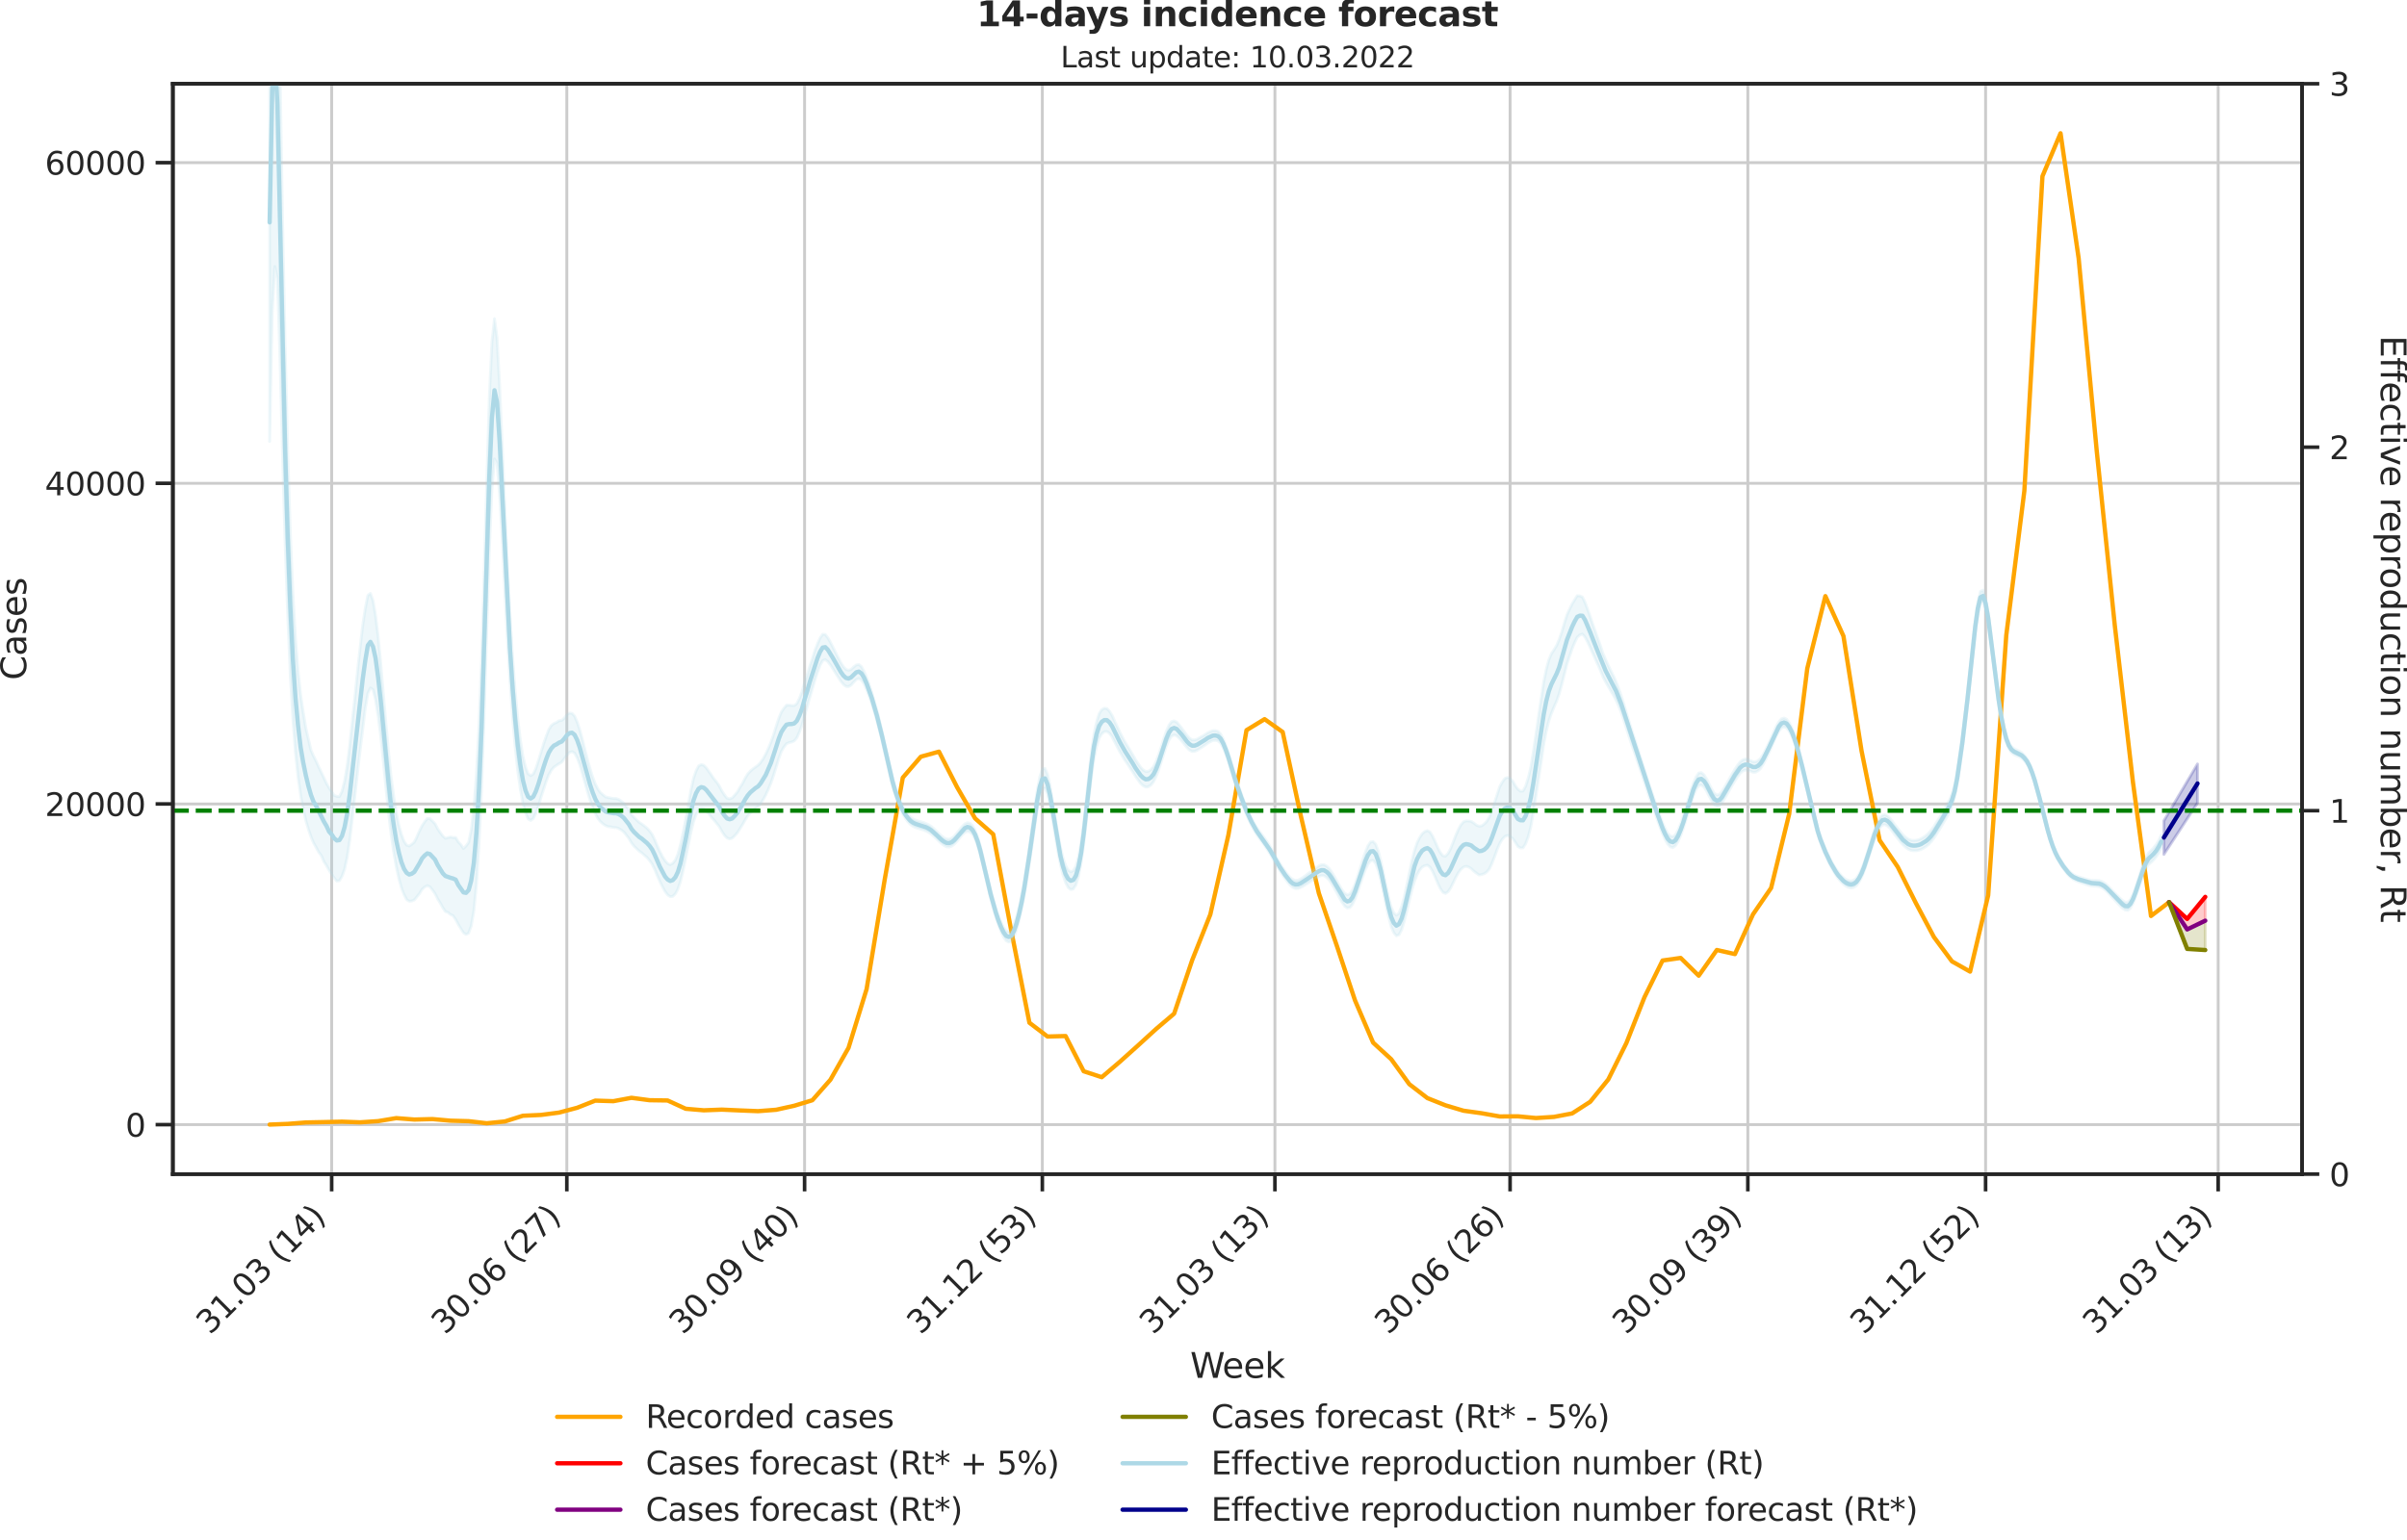 <?xml version="1.0" encoding="utf-8" standalone="no"?>
<!DOCTYPE svg PUBLIC "-//W3C//DTD SVG 1.1//EN"
  "http://www.w3.org/Graphics/SVG/1.1/DTD/svg11.dtd">
<svg xmlns:xlink="http://www.w3.org/1999/xlink" width="836.966pt" height="535.652pt" viewBox="0 0 836.966 535.652" xmlns="http://www.w3.org/2000/svg" version="1.1">
 <defs>
  <style type="text/css">*{stroke-linejoin: round; stroke-linecap: butt}</style>
 </defs>
 <g id="figure_1">
  <g id="patch_1">
   <path d="M -0 535.652 
L 836.966 535.652 
L 836.966 0 
L -0 0 
L -0 535.652 
z
" style="fill: none"/>
  </g>
  <g id="axes_1">
   <g id="patch_2">
    <path d="M 60.108 408.402 
L 800.467 408.402 
L 800.467 29.118 
L 60.108 29.118 
L 60.108 408.402 
z
" style="fill: none"/>
   </g>
   <g id="matplotlib.axis_1">
    <g id="xtick_1">
     <g id="line2d_1">
      <path d="M 115.327 408.402 
L 115.327 29.118 
" clip-path="url(#p116c6b3dcd)" style="fill: none; stroke: #cccccc; stroke-linecap: round"/>
     </g>
     <g id="line2d_2">
      <defs>
       <path id="mda08c40e32" d="M 0 0 
L 0 6 
" style="stroke: #262626; stroke-width: 1.25"/>
      </defs>
      <g>
       <use xlink:href="#mda08c40e32" x="115.327" y="408.402" style="fill: #262626; stroke: #262626; stroke-width: 1.25"/>
      </g>
     </g>
     <g id="text_1">
      <!-- 31.03 (14) -->
      <g style="fill: #262626" transform="translate(73.003 464.519)rotate(-45)scale(0.11 -0.11)">
       <defs>
        <path id="DejaVuSans-33" d="M 2597 2516 
Q 3050 2419 3304 2112 
Q 3559 1806 3559 1356 
Q 3559 666 3084 287 
Q 2609 -91 1734 -91 
Q 1441 -91 1130 -33 
Q 819 25 488 141 
L 488 750 
Q 750 597 1062 519 
Q 1375 441 1716 441 
Q 2309 441 2620 675 
Q 2931 909 2931 1356 
Q 2931 1769 2642 2001 
Q 2353 2234 1838 2234 
L 1294 2234 
L 1294 2753 
L 1863 2753 
Q 2328 2753 2575 2939 
Q 2822 3125 2822 3475 
Q 2822 3834 2567 4026 
Q 2313 4219 1838 4219 
Q 1578 4219 1281 4162 
Q 984 4106 628 3988 
L 628 4550 
Q 988 4650 1302 4700 
Q 1616 4750 1894 4750 
Q 2613 4750 3031 4423 
Q 3450 4097 3450 3541 
Q 3450 3153 3228 2886 
Q 3006 2619 2597 2516 
z
" transform="scale(0.016)"/>
        <path id="DejaVuSans-31" d="M 794 531 
L 1825 531 
L 1825 4091 
L 703 3866 
L 703 4441 
L 1819 4666 
L 2450 4666 
L 2450 531 
L 3481 531 
L 3481 0 
L 794 0 
L 794 531 
z
" transform="scale(0.016)"/>
        <path id="DejaVuSans-2e" d="M 684 794 
L 1344 794 
L 1344 0 
L 684 0 
L 684 794 
z
" transform="scale(0.016)"/>
        <path id="DejaVuSans-30" d="M 2034 4250 
Q 1547 4250 1301 3770 
Q 1056 3291 1056 2328 
Q 1056 1369 1301 889 
Q 1547 409 2034 409 
Q 2525 409 2770 889 
Q 3016 1369 3016 2328 
Q 3016 3291 2770 3770 
Q 2525 4250 2034 4250 
z
M 2034 4750 
Q 2819 4750 3233 4129 
Q 3647 3509 3647 2328 
Q 3647 1150 3233 529 
Q 2819 -91 2034 -91 
Q 1250 -91 836 529 
Q 422 1150 422 2328 
Q 422 3509 836 4129 
Q 1250 4750 2034 4750 
z
" transform="scale(0.016)"/>
        <path id="DejaVuSans-20" transform="scale(0.016)"/>
        <path id="DejaVuSans-28" d="M 1984 4856 
Q 1566 4138 1362 3434 
Q 1159 2731 1159 2009 
Q 1159 1288 1364 580 
Q 1569 -128 1984 -844 
L 1484 -844 
Q 1016 -109 783 600 
Q 550 1309 550 2009 
Q 550 2706 781 3412 
Q 1013 4119 1484 4856 
L 1984 4856 
z
" transform="scale(0.016)"/>
        <path id="DejaVuSans-34" d="M 2419 4116 
L 825 1625 
L 2419 1625 
L 2419 4116 
z
M 2253 4666 
L 3047 4666 
L 3047 1625 
L 3713 1625 
L 3713 1100 
L 3047 1100 
L 3047 0 
L 2419 0 
L 2419 1100 
L 313 1100 
L 313 1709 
L 2253 4666 
z
" transform="scale(0.016)"/>
        <path id="DejaVuSans-29" d="M 513 4856 
L 1013 4856 
Q 1481 4119 1714 3412 
Q 1947 2706 1947 2009 
Q 1947 1309 1714 600 
Q 1481 -109 1013 -844 
L 513 -844 
Q 928 -128 1133 580 
Q 1338 1288 1338 2009 
Q 1338 2731 1133 3434 
Q 928 4138 513 4856 
z
" transform="scale(0.016)"/>
       </defs>
       <use xlink:href="#DejaVuSans-33"/>
       <use xlink:href="#DejaVuSans-31" x="63.623"/>
       <use xlink:href="#DejaVuSans-2e" x="127.246"/>
       <use xlink:href="#DejaVuSans-30" x="159.033"/>
       <use xlink:href="#DejaVuSans-33" x="222.656"/>
       <use xlink:href="#DejaVuSans-20" x="286.279"/>
       <use xlink:href="#DejaVuSans-28" x="318.066"/>
       <use xlink:href="#DejaVuSans-31" x="357.08"/>
       <use xlink:href="#DejaVuSans-34" x="420.703"/>
       <use xlink:href="#DejaVuSans-29" x="484.326"/>
      </g>
     </g>
    </g>
    <g id="xtick_2">
     <g id="line2d_3">
      <path d="M 197.1 408.402 
L 197.1 29.118 
" clip-path="url(#p116c6b3dcd)" style="fill: none; stroke: #cccccc; stroke-linecap: round"/>
     </g>
     <g id="line2d_4">
      <g>
       <use xlink:href="#mda08c40e32" x="197.1" y="408.402" style="fill: #262626; stroke: #262626; stroke-width: 1.25"/>
      </g>
     </g>
     <g id="text_2">
      <!-- 30.06 (27) -->
      <g style="fill: #262626" transform="translate(154.776 464.519)rotate(-45)scale(0.11 -0.11)">
       <defs>
        <path id="DejaVuSans-36" d="M 2113 2584 
Q 1688 2584 1439 2293 
Q 1191 2003 1191 1497 
Q 1191 994 1439 701 
Q 1688 409 2113 409 
Q 2538 409 2786 701 
Q 3034 994 3034 1497 
Q 3034 2003 2786 2293 
Q 2538 2584 2113 2584 
z
M 3366 4563 
L 3366 3988 
Q 3128 4100 2886 4159 
Q 2644 4219 2406 4219 
Q 1781 4219 1451 3797 
Q 1122 3375 1075 2522 
Q 1259 2794 1537 2939 
Q 1816 3084 2150 3084 
Q 2853 3084 3261 2657 
Q 3669 2231 3669 1497 
Q 3669 778 3244 343 
Q 2819 -91 2113 -91 
Q 1303 -91 875 529 
Q 447 1150 447 2328 
Q 447 3434 972 4092 
Q 1497 4750 2381 4750 
Q 2619 4750 2861 4703 
Q 3103 4656 3366 4563 
z
" transform="scale(0.016)"/>
        <path id="DejaVuSans-32" d="M 1228 531 
L 3431 531 
L 3431 0 
L 469 0 
L 469 531 
Q 828 903 1448 1529 
Q 2069 2156 2228 2338 
Q 2531 2678 2651 2914 
Q 2772 3150 2772 3378 
Q 2772 3750 2511 3984 
Q 2250 4219 1831 4219 
Q 1534 4219 1204 4116 
Q 875 4013 500 3803 
L 500 4441 
Q 881 4594 1212 4672 
Q 1544 4750 1819 4750 
Q 2544 4750 2975 4387 
Q 3406 4025 3406 3419 
Q 3406 3131 3298 2873 
Q 3191 2616 2906 2266 
Q 2828 2175 2409 1742 
Q 1991 1309 1228 531 
z
" transform="scale(0.016)"/>
        <path id="DejaVuSans-37" d="M 525 4666 
L 3525 4666 
L 3525 4397 
L 1831 0 
L 1172 0 
L 2766 4134 
L 525 4134 
L 525 4666 
z
" transform="scale(0.016)"/>
       </defs>
       <use xlink:href="#DejaVuSans-33"/>
       <use xlink:href="#DejaVuSans-30" x="63.623"/>
       <use xlink:href="#DejaVuSans-2e" x="127.246"/>
       <use xlink:href="#DejaVuSans-30" x="159.033"/>
       <use xlink:href="#DejaVuSans-36" x="222.656"/>
       <use xlink:href="#DejaVuSans-20" x="286.279"/>
       <use xlink:href="#DejaVuSans-28" x="318.066"/>
       <use xlink:href="#DejaVuSans-32" x="357.08"/>
       <use xlink:href="#DejaVuSans-37" x="420.703"/>
       <use xlink:href="#DejaVuSans-29" x="484.326"/>
      </g>
     </g>
    </g>
    <g id="xtick_3">
     <g id="line2d_5">
      <path d="M 279.771 408.402 
L 279.771 29.118 
" clip-path="url(#p116c6b3dcd)" style="fill: none; stroke: #cccccc; stroke-linecap: round"/>
     </g>
     <g id="line2d_6">
      <g>
       <use xlink:href="#mda08c40e32" x="279.771" y="408.402" style="fill: #262626; stroke: #262626; stroke-width: 1.25"/>
      </g>
     </g>
     <g id="text_3">
      <!-- 30.09 (40) -->
      <g style="fill: #262626" transform="translate(237.447 464.519)rotate(-45)scale(0.11 -0.11)">
       <defs>
        <path id="DejaVuSans-39" d="M 703 97 
L 703 672 
Q 941 559 1184 500 
Q 1428 441 1663 441 
Q 2288 441 2617 861 
Q 2947 1281 2994 2138 
Q 2813 1869 2534 1725 
Q 2256 1581 1919 1581 
Q 1219 1581 811 2004 
Q 403 2428 403 3163 
Q 403 3881 828 4315 
Q 1253 4750 1959 4750 
Q 2769 4750 3195 4129 
Q 3622 3509 3622 2328 
Q 3622 1225 3098 567 
Q 2575 -91 1691 -91 
Q 1453 -91 1209 -44 
Q 966 3 703 97 
z
M 1959 2075 
Q 2384 2075 2632 2365 
Q 2881 2656 2881 3163 
Q 2881 3666 2632 3958 
Q 2384 4250 1959 4250 
Q 1534 4250 1286 3958 
Q 1038 3666 1038 3163 
Q 1038 2656 1286 2365 
Q 1534 2075 1959 2075 
z
" transform="scale(0.016)"/>
       </defs>
       <use xlink:href="#DejaVuSans-33"/>
       <use xlink:href="#DejaVuSans-30" x="63.623"/>
       <use xlink:href="#DejaVuSans-2e" x="127.246"/>
       <use xlink:href="#DejaVuSans-30" x="159.033"/>
       <use xlink:href="#DejaVuSans-39" x="222.656"/>
       <use xlink:href="#DejaVuSans-20" x="286.279"/>
       <use xlink:href="#DejaVuSans-28" x="318.066"/>
       <use xlink:href="#DejaVuSans-34" x="357.08"/>
       <use xlink:href="#DejaVuSans-30" x="420.703"/>
       <use xlink:href="#DejaVuSans-29" x="484.326"/>
      </g>
     </g>
    </g>
    <g id="xtick_4">
     <g id="line2d_7">
      <path d="M 362.443 408.402 
L 362.443 29.118 
" clip-path="url(#p116c6b3dcd)" style="fill: none; stroke: #cccccc; stroke-linecap: round"/>
     </g>
     <g id="line2d_8">
      <g>
       <use xlink:href="#mda08c40e32" x="362.443" y="408.402" style="fill: #262626; stroke: #262626; stroke-width: 1.25"/>
      </g>
     </g>
     <g id="text_4">
      <!-- 31.12 (53) -->
      <g style="fill: #262626" transform="translate(320.119 464.519)rotate(-45)scale(0.11 -0.11)">
       <defs>
        <path id="DejaVuSans-35" d="M 691 4666 
L 3169 4666 
L 3169 4134 
L 1269 4134 
L 1269 2991 
Q 1406 3038 1543 3061 
Q 1681 3084 1819 3084 
Q 2600 3084 3056 2656 
Q 3513 2228 3513 1497 
Q 3513 744 3044 326 
Q 2575 -91 1722 -91 
Q 1428 -91 1123 -41 
Q 819 9 494 109 
L 494 744 
Q 775 591 1075 516 
Q 1375 441 1709 441 
Q 2250 441 2565 725 
Q 2881 1009 2881 1497 
Q 2881 1984 2565 2268 
Q 2250 2553 1709 2553 
Q 1456 2553 1204 2497 
Q 953 2441 691 2322 
L 691 4666 
z
" transform="scale(0.016)"/>
       </defs>
       <use xlink:href="#DejaVuSans-33"/>
       <use xlink:href="#DejaVuSans-31" x="63.623"/>
       <use xlink:href="#DejaVuSans-2e" x="127.246"/>
       <use xlink:href="#DejaVuSans-31" x="159.033"/>
       <use xlink:href="#DejaVuSans-32" x="222.656"/>
       <use xlink:href="#DejaVuSans-20" x="286.279"/>
       <use xlink:href="#DejaVuSans-28" x="318.066"/>
       <use xlink:href="#DejaVuSans-35" x="357.08"/>
       <use xlink:href="#DejaVuSans-33" x="420.703"/>
       <use xlink:href="#DejaVuSans-29" x="484.326"/>
      </g>
     </g>
    </g>
    <g id="xtick_5">
     <g id="line2d_9">
      <path d="M 443.317 408.402 
L 443.317 29.118 
" clip-path="url(#p116c6b3dcd)" style="fill: none; stroke: #cccccc; stroke-linecap: round"/>
     </g>
     <g id="line2d_10">
      <g>
       <use xlink:href="#mda08c40e32" x="443.317" y="408.402" style="fill: #262626; stroke: #262626; stroke-width: 1.25"/>
      </g>
     </g>
     <g id="text_5">
      <!-- 31.03 (13) -->
      <g style="fill: #262626" transform="translate(400.993 464.519)rotate(-45)scale(0.11 -0.11)">
       <use xlink:href="#DejaVuSans-33"/>
       <use xlink:href="#DejaVuSans-31" x="63.623"/>
       <use xlink:href="#DejaVuSans-2e" x="127.246"/>
       <use xlink:href="#DejaVuSans-30" x="159.033"/>
       <use xlink:href="#DejaVuSans-33" x="222.656"/>
       <use xlink:href="#DejaVuSans-20" x="286.279"/>
       <use xlink:href="#DejaVuSans-28" x="318.066"/>
       <use xlink:href="#DejaVuSans-31" x="357.08"/>
       <use xlink:href="#DejaVuSans-33" x="420.703"/>
       <use xlink:href="#DejaVuSans-29" x="484.326"/>
      </g>
     </g>
    </g>
    <g id="xtick_6">
     <g id="line2d_11">
      <path d="M 525.09 408.402 
L 525.09 29.118 
" clip-path="url(#p116c6b3dcd)" style="fill: none; stroke: #cccccc; stroke-linecap: round"/>
     </g>
     <g id="line2d_12">
      <g>
       <use xlink:href="#mda08c40e32" x="525.09" y="408.402" style="fill: #262626; stroke: #262626; stroke-width: 1.25"/>
      </g>
     </g>
     <g id="text_6">
      <!-- 30.06 (26) -->
      <g style="fill: #262626" transform="translate(482.766 464.519)rotate(-45)scale(0.11 -0.11)">
       <use xlink:href="#DejaVuSans-33"/>
       <use xlink:href="#DejaVuSans-30" x="63.623"/>
       <use xlink:href="#DejaVuSans-2e" x="127.246"/>
       <use xlink:href="#DejaVuSans-30" x="159.033"/>
       <use xlink:href="#DejaVuSans-36" x="222.656"/>
       <use xlink:href="#DejaVuSans-20" x="286.279"/>
       <use xlink:href="#DejaVuSans-28" x="318.066"/>
       <use xlink:href="#DejaVuSans-32" x="357.08"/>
       <use xlink:href="#DejaVuSans-36" x="420.703"/>
       <use xlink:href="#DejaVuSans-29" x="484.326"/>
      </g>
     </g>
    </g>
    <g id="xtick_7">
     <g id="line2d_13">
      <path d="M 607.762 408.402 
L 607.762 29.118 
" clip-path="url(#p116c6b3dcd)" style="fill: none; stroke: #cccccc; stroke-linecap: round"/>
     </g>
     <g id="line2d_14">
      <g>
       <use xlink:href="#mda08c40e32" x="607.762" y="408.402" style="fill: #262626; stroke: #262626; stroke-width: 1.25"/>
      </g>
     </g>
     <g id="text_7">
      <!-- 30.09 (39) -->
      <g style="fill: #262626" transform="translate(565.438 464.519)rotate(-45)scale(0.11 -0.11)">
       <use xlink:href="#DejaVuSans-33"/>
       <use xlink:href="#DejaVuSans-30" x="63.623"/>
       <use xlink:href="#DejaVuSans-2e" x="127.246"/>
       <use xlink:href="#DejaVuSans-30" x="159.033"/>
       <use xlink:href="#DejaVuSans-39" x="222.656"/>
       <use xlink:href="#DejaVuSans-20" x="286.279"/>
       <use xlink:href="#DejaVuSans-28" x="318.066"/>
       <use xlink:href="#DejaVuSans-33" x="357.08"/>
       <use xlink:href="#DejaVuSans-39" x="420.703"/>
       <use xlink:href="#DejaVuSans-29" x="484.326"/>
      </g>
     </g>
    </g>
    <g id="xtick_8">
     <g id="line2d_15">
      <path d="M 690.433 408.402 
L 690.433 29.118 
" clip-path="url(#p116c6b3dcd)" style="fill: none; stroke: #cccccc; stroke-linecap: round"/>
     </g>
     <g id="line2d_16">
      <g>
       <use xlink:href="#mda08c40e32" x="690.433" y="408.402" style="fill: #262626; stroke: #262626; stroke-width: 1.25"/>
      </g>
     </g>
     <g id="text_8">
      <!-- 31.12 (52) -->
      <g style="fill: #262626" transform="translate(648.109 464.519)rotate(-45)scale(0.11 -0.11)">
       <use xlink:href="#DejaVuSans-33"/>
       <use xlink:href="#DejaVuSans-31" x="63.623"/>
       <use xlink:href="#DejaVuSans-2e" x="127.246"/>
       <use xlink:href="#DejaVuSans-31" x="159.033"/>
       <use xlink:href="#DejaVuSans-32" x="222.656"/>
       <use xlink:href="#DejaVuSans-20" x="286.279"/>
       <use xlink:href="#DejaVuSans-28" x="318.066"/>
       <use xlink:href="#DejaVuSans-35" x="357.08"/>
       <use xlink:href="#DejaVuSans-32" x="420.703"/>
       <use xlink:href="#DejaVuSans-29" x="484.326"/>
      </g>
     </g>
    </g>
    <g id="xtick_9">
     <g id="line2d_17">
      <path d="M 771.308 408.402 
L 771.308 29.118 
" clip-path="url(#p116c6b3dcd)" style="fill: none; stroke: #cccccc; stroke-linecap: round"/>
     </g>
     <g id="line2d_18">
      <g>
       <use xlink:href="#mda08c40e32" x="771.308" y="408.402" style="fill: #262626; stroke: #262626; stroke-width: 1.25"/>
      </g>
     </g>
     <g id="text_9">
      <!-- 31.03 (13) -->
      <g style="fill: #262626" transform="translate(728.984 464.519)rotate(-45)scale(0.11 -0.11)">
       <use xlink:href="#DejaVuSans-33"/>
       <use xlink:href="#DejaVuSans-31" x="63.623"/>
       <use xlink:href="#DejaVuSans-2e" x="127.246"/>
       <use xlink:href="#DejaVuSans-30" x="159.033"/>
       <use xlink:href="#DejaVuSans-33" x="222.656"/>
       <use xlink:href="#DejaVuSans-20" x="286.279"/>
       <use xlink:href="#DejaVuSans-28" x="318.066"/>
       <use xlink:href="#DejaVuSans-31" x="357.08"/>
       <use xlink:href="#DejaVuSans-33" x="420.703"/>
       <use xlink:href="#DejaVuSans-29" x="484.326"/>
      </g>
     </g>
    </g>
    <g id="text_10">
     <!-- Week -->
     <g style="fill: #262626" transform="translate(413.849 479.255)scale(0.12 -0.12)">
      <defs>
       <path id="DejaVuSans-57" d="M 213 4666 
L 850 4666 
L 1831 722 
L 2809 4666 
L 3519 4666 
L 4500 722 
L 5478 4666 
L 6119 4666 
L 4947 0 
L 4153 0 
L 3169 4050 
L 2175 0 
L 1381 0 
L 213 4666 
z
" transform="scale(0.016)"/>
       <path id="DejaVuSans-65" d="M 3597 1894 
L 3597 1613 
L 953 1613 
Q 991 1019 1311 708 
Q 1631 397 2203 397 
Q 2534 397 2845 478 
Q 3156 559 3463 722 
L 3463 178 
Q 3153 47 2828 -22 
Q 2503 -91 2169 -91 
Q 1331 -91 842 396 
Q 353 884 353 1716 
Q 353 2575 817 3079 
Q 1281 3584 2069 3584 
Q 2775 3584 3186 3129 
Q 3597 2675 3597 1894 
z
M 3022 2063 
Q 3016 2534 2758 2815 
Q 2500 3097 2075 3097 
Q 1594 3097 1305 2825 
Q 1016 2553 972 2059 
L 3022 2063 
z
" transform="scale(0.016)"/>
       <path id="DejaVuSans-6b" d="M 581 4863 
L 1159 4863 
L 1159 1991 
L 2875 3500 
L 3609 3500 
L 1753 1863 
L 3688 0 
L 2938 0 
L 1159 1709 
L 1159 0 
L 581 0 
L 581 4863 
z
" transform="scale(0.016)"/>
      </defs>
      <use xlink:href="#DejaVuSans-57"/>
      <use xlink:href="#DejaVuSans-65" x="93.002"/>
      <use xlink:href="#DejaVuSans-65" x="154.525"/>
      <use xlink:href="#DejaVuSans-6b" x="216.049"/>
     </g>
    </g>
   </g>
   <g id="matplotlib.axis_2">
    <g id="ytick_1">
     <g id="line2d_19">
      <path d="M 60.108 391.184 
L 800.467 391.184 
" clip-path="url(#p116c6b3dcd)" style="fill: none; stroke: #cccccc; stroke-linecap: round"/>
     </g>
     <g id="line2d_20">
      <defs>
       <path id="mc53caa1c9d" d="M 0 0 
L -6 0 
" style="stroke: #262626; stroke-width: 1.25"/>
      </defs>
      <g>
       <use xlink:href="#mc53caa1c9d" x="60.108" y="391.184" style="fill: #262626; stroke: #262626; stroke-width: 1.25"/>
      </g>
     </g>
     <g id="text_11">
      <!-- 0 -->
      <g style="fill: #262626" transform="translate(43.609 395.363)scale(0.11 -0.11)">
       <use xlink:href="#DejaVuSans-30"/>
      </g>
     </g>
    </g>
    <g id="ytick_2">
     <g id="line2d_21">
      <path d="M 60.108 279.646 
L 800.467 279.646 
" clip-path="url(#p116c6b3dcd)" style="fill: none; stroke: #cccccc; stroke-linecap: round"/>
     </g>
     <g id="line2d_22">
      <g>
       <use xlink:href="#mc53caa1c9d" x="60.108" y="279.646" style="fill: #262626; stroke: #262626; stroke-width: 1.25"/>
      </g>
     </g>
     <g id="text_12">
      <!-- 20000 -->
      <g style="fill: #262626" transform="translate(15.614 283.825)scale(0.11 -0.11)">
       <use xlink:href="#DejaVuSans-32"/>
       <use xlink:href="#DejaVuSans-30" x="63.623"/>
       <use xlink:href="#DejaVuSans-30" x="127.246"/>
       <use xlink:href="#DejaVuSans-30" x="190.869"/>
       <use xlink:href="#DejaVuSans-30" x="254.492"/>
      </g>
     </g>
    </g>
    <g id="ytick_3">
     <g id="line2d_23">
      <path d="M 60.108 168.108 
L 800.467 168.108 
" clip-path="url(#p116c6b3dcd)" style="fill: none; stroke: #cccccc; stroke-linecap: round"/>
     </g>
     <g id="line2d_24">
      <g>
       <use xlink:href="#mc53caa1c9d" x="60.108" y="168.108" style="fill: #262626; stroke: #262626; stroke-width: 1.25"/>
      </g>
     </g>
     <g id="text_13">
      <!-- 40000 -->
      <g style="fill: #262626" transform="translate(15.614 172.287)scale(0.11 -0.11)">
       <use xlink:href="#DejaVuSans-34"/>
       <use xlink:href="#DejaVuSans-30" x="63.623"/>
       <use xlink:href="#DejaVuSans-30" x="127.246"/>
       <use xlink:href="#DejaVuSans-30" x="190.869"/>
       <use xlink:href="#DejaVuSans-30" x="254.492"/>
      </g>
     </g>
    </g>
    <g id="ytick_4">
     <g id="line2d_25">
      <path d="M 60.108 56.57 
L 800.467 56.57 
" clip-path="url(#p116c6b3dcd)" style="fill: none; stroke: #cccccc; stroke-linecap: round"/>
     </g>
     <g id="line2d_26">
      <g>
       <use xlink:href="#mc53caa1c9d" x="60.108" y="56.57" style="fill: #262626; stroke: #262626; stroke-width: 1.25"/>
      </g>
     </g>
     <g id="text_14">
      <!-- 60000 -->
      <g style="fill: #262626" transform="translate(15.614 60.749)scale(0.11 -0.11)">
       <use xlink:href="#DejaVuSans-36"/>
       <use xlink:href="#DejaVuSans-30" x="63.623"/>
       <use xlink:href="#DejaVuSans-30" x="127.246"/>
       <use xlink:href="#DejaVuSans-30" x="190.869"/>
       <use xlink:href="#DejaVuSans-30" x="254.492"/>
      </g>
     </g>
    </g>
    <g id="text_15">
     <!-- Cases -->
     <g style="fill: #262626" transform="translate(9.118 236.57)rotate(-90)scale(0.12 -0.12)">
      <defs>
       <path id="DejaVuSans-43" d="M 4122 4306 
L 4122 3641 
Q 3803 3938 3442 4084 
Q 3081 4231 2675 4231 
Q 1875 4231 1450 3742 
Q 1025 3253 1025 2328 
Q 1025 1406 1450 917 
Q 1875 428 2675 428 
Q 3081 428 3442 575 
Q 3803 722 4122 1019 
L 4122 359 
Q 3791 134 3420 21 
Q 3050 -91 2638 -91 
Q 1578 -91 968 557 
Q 359 1206 359 2328 
Q 359 3453 968 4101 
Q 1578 4750 2638 4750 
Q 3056 4750 3426 4639 
Q 3797 4528 4122 4306 
z
" transform="scale(0.016)"/>
       <path id="DejaVuSans-61" d="M 2194 1759 
Q 1497 1759 1228 1600 
Q 959 1441 959 1056 
Q 959 750 1161 570 
Q 1363 391 1709 391 
Q 2188 391 2477 730 
Q 2766 1069 2766 1631 
L 2766 1759 
L 2194 1759 
z
M 3341 1997 
L 3341 0 
L 2766 0 
L 2766 531 
Q 2569 213 2275 61 
Q 1981 -91 1556 -91 
Q 1019 -91 701 211 
Q 384 513 384 1019 
Q 384 1609 779 1909 
Q 1175 2209 1959 2209 
L 2766 2209 
L 2766 2266 
Q 2766 2663 2505 2880 
Q 2244 3097 1772 3097 
Q 1472 3097 1187 3025 
Q 903 2953 641 2809 
L 641 3341 
Q 956 3463 1253 3523 
Q 1550 3584 1831 3584 
Q 2591 3584 2966 3190 
Q 3341 2797 3341 1997 
z
" transform="scale(0.016)"/>
       <path id="DejaVuSans-73" d="M 2834 3397 
L 2834 2853 
Q 2591 2978 2328 3040 
Q 2066 3103 1784 3103 
Q 1356 3103 1142 2972 
Q 928 2841 928 2578 
Q 928 2378 1081 2264 
Q 1234 2150 1697 2047 
L 1894 2003 
Q 2506 1872 2764 1633 
Q 3022 1394 3022 966 
Q 3022 478 2636 193 
Q 2250 -91 1575 -91 
Q 1294 -91 989 -36 
Q 684 19 347 128 
L 347 722 
Q 666 556 975 473 
Q 1284 391 1588 391 
Q 1994 391 2212 530 
Q 2431 669 2431 922 
Q 2431 1156 2273 1281 
Q 2116 1406 1581 1522 
L 1381 1569 
Q 847 1681 609 1914 
Q 372 2147 372 2553 
Q 372 3047 722 3315 
Q 1072 3584 1716 3584 
Q 2034 3584 2315 3537 
Q 2597 3491 2834 3397 
z
" transform="scale(0.016)"/>
      </defs>
      <use xlink:href="#DejaVuSans-43"/>
      <use xlink:href="#DejaVuSans-61" x="69.824"/>
      <use xlink:href="#DejaVuSans-73" x="131.104"/>
      <use xlink:href="#DejaVuSans-65" x="183.203"/>
      <use xlink:href="#DejaVuSans-73" x="244.727"/>
     </g>
    </g>
   </g>
   <g id="PolyCollection_1">
    <defs>
     <path id="m18209acc7a" d="M 754.234 -221.824 
L 754.234 -221.824 
L 760.525 -216.025 
L 766.815 -223.686 
L 766.815 -215.41 
L 766.815 -215.41 
L 760.525 -212.372 
L 754.234 -221.824 
z
" style="stroke: #ff0000; stroke-opacity: 0.2"/>
    </defs>
    <g clip-path="url(#p116c6b3dcd)">
     <use xlink:href="#m18209acc7a" x="0" y="535.652" style="fill: #ff0000; fill-opacity: 0.2; stroke: #ff0000; stroke-opacity: 0.2"/>
    </g>
   </g>
   <g id="PolyCollection_2">
    <defs>
     <path id="m548e73f248" d="M 754.234 -221.824 
L 754.234 -221.824 
L 760.525 -212.372 
L 766.815 -215.41 
L 766.815 -205.201 
L 766.815 -205.201 
L 760.525 -205.596 
L 754.234 -221.824 
z
" style="stroke: #808000; stroke-opacity: 0.2"/>
    </defs>
    <g clip-path="url(#p116c6b3dcd)">
     <use xlink:href="#m548e73f248" x="0" y="535.652" style="fill: #808000; fill-opacity: 0.2; stroke: #808000; stroke-opacity: 0.2"/>
    </g>
   </g>
   <g id="line2d_27">
    <path d="M 93.76 391.162 
L 100.05 390.922 
L 106.341 390.426 
L 112.631 390.298 
L 118.921 390.153 
L 125.211 390.381 
L 131.502 389.963 
L 137.792 388.92 
L 144.082 389.411 
L 150.372 389.249 
L 156.663 389.812 
L 162.953 389.98 
L 169.243 390.705 
L 175.533 390.08 
L 181.823 388.089 
L 188.114 387.805 
L 194.404 386.985 
L 200.694 385.317 
L 206.984 382.83 
L 213.275 383.025 
L 219.565 381.849 
L 225.855 382.685 
L 232.145 382.78 
L 238.436 385.663 
L 244.726 386.198 
L 251.016 385.959 
L 257.306 386.243 
L 263.596 386.494 
L 269.887 386.009 
L 276.177 384.615 
L 282.467 382.702 
L 288.757 375.563 
L 295.048 364.476 
L 301.338 344.037 
L 307.628 305.958 
L 313.918 270.494 
L 320.208 263.194 
L 326.499 261.454 
L 332.789 273.79 
L 339.079 284.682 
L 345.369 290.198 
L 351.66 323.832 
L 357.95 355.743 
L 364.24 360.534 
L 370.53 360.366 
L 376.821 372.613 
L 383.111 374.677 
L 389.401 369.312 
L 395.691 363.668 
L 401.981 357.924 
L 408.272 352.575 
L 414.562 333.926 
L 420.852 318.099 
L 427.142 290.426 
L 433.433 253.981 
L 439.723 250.144 
L 446.013 254.611 
L 452.303 283.706 
L 458.594 310.698 
L 464.884 329.074 
L 471.174 347.986 
L 477.464 362.658 
L 483.754 368.43 
L 490.045 377.108 
L 496.335 381.949 
L 502.625 384.464 
L 508.915 386.343 
L 515.206 387.219 
L 521.496 388.34 
L 527.786 388.29 
L 534.076 388.887 
L 540.367 388.485 
L 546.657 387.286 
L 552.947 383.237 
L 559.237 375.463 
L 565.527 362.803 
L 571.818 346.853 
L 578.108 334.093 
L 584.398 333.201 
L 590.688 339.375 
L 596.979 330.435 
L 603.269 331.863 
L 609.559 318.037 
L 615.849 308.869 
L 622.139 283.115 
L 628.43 232.499 
L 634.72 207.358 
L 641.01 221.25 
L 647.3 261.17 
L 653.591 292.272 
L 659.881 301.547 
L 666.171 314.078 
L 672.461 325.923 
L 678.752 334.406 
L 685.042 337.953 
L 691.332 311.423 
L 697.622 220.994 
L 703.912 170.74 
L 710.203 61.299 
L 716.493 46.358 
L 722.783 89.791 
L 729.073 156.787 
L 735.364 217.586 
L 741.654 271.933 
L 747.944 318.601 
L 754.234 313.827 
" clip-path="url(#p116c6b3dcd)" style="fill: none; stroke: #ffa500; stroke-width: 1.5; stroke-linecap: round"/>
   </g>
   <g id="line2d_28">
    <path d="M 754.234 313.827 
L 760.525 319.627 
L 766.815 311.966 
" clip-path="url(#p116c6b3dcd)" style="fill: none; stroke: #ff0000; stroke-width: 1.5; stroke-linecap: round"/>
   </g>
   <g id="line2d_29">
    <path d="M 754.234 313.827 
L 760.525 323.28 
L 766.815 320.242 
" clip-path="url(#p116c6b3dcd)" style="fill: none; stroke: #800080; stroke-width: 1.5; stroke-linecap: round"/>
   </g>
   <g id="line2d_30">
    <path d="M 754.234 313.827 
L 760.525 330.056 
L 766.815 330.45 
" clip-path="url(#p116c6b3dcd)" style="fill: none; stroke: #808000; stroke-width: 1.5; stroke-linecap: round"/>
   </g>
   <g id="patch_3">
    <path d="M 60.108 408.402 
L 60.108 29.118 
" style="fill: none; stroke: #262626; stroke-width: 1.25; stroke-linejoin: miter; stroke-linecap: square"/>
   </g>
   <g id="patch_4">
    <path d="M 800.467 408.402 
L 800.467 29.118 
" style="fill: none; stroke: #262626; stroke-width: 1.25; stroke-linejoin: miter; stroke-linecap: square"/>
   </g>
   <g id="patch_5">
    <path d="M 60.108 408.402 
L 800.467 408.402 
" style="fill: none; stroke: #262626; stroke-width: 1.25; stroke-linejoin: miter; stroke-linecap: square"/>
   </g>
   <g id="patch_6">
    <path d="M 60.108 29.118 
L 800.467 29.118 
" style="fill: none; stroke: #262626; stroke-width: 1.25; stroke-linejoin: miter; stroke-linecap: square"/>
   </g>
   <g id="text_16">
    <!-- Last update: 10.03.2022 -->
    <g style="fill: #262626" transform="translate(368.789 23.429)scale(0.1 -0.1)">
     <defs>
      <path id="DejaVuSans-4c" d="M 628 4666 
L 1259 4666 
L 1259 531 
L 3531 531 
L 3531 0 
L 628 0 
L 628 4666 
z
" transform="scale(0.016)"/>
      <path id="DejaVuSans-74" d="M 1172 4494 
L 1172 3500 
L 2356 3500 
L 2356 3053 
L 1172 3053 
L 1172 1153 
Q 1172 725 1289 603 
Q 1406 481 1766 481 
L 2356 481 
L 2356 0 
L 1766 0 
Q 1100 0 847 248 
Q 594 497 594 1153 
L 594 3053 
L 172 3053 
L 172 3500 
L 594 3500 
L 594 4494 
L 1172 4494 
z
" transform="scale(0.016)"/>
      <path id="DejaVuSans-75" d="M 544 1381 
L 544 3500 
L 1119 3500 
L 1119 1403 
Q 1119 906 1312 657 
Q 1506 409 1894 409 
Q 2359 409 2629 706 
Q 2900 1003 2900 1516 
L 2900 3500 
L 3475 3500 
L 3475 0 
L 2900 0 
L 2900 538 
Q 2691 219 2414 64 
Q 2138 -91 1772 -91 
Q 1169 -91 856 284 
Q 544 659 544 1381 
z
M 1991 3584 
L 1991 3584 
z
" transform="scale(0.016)"/>
      <path id="DejaVuSans-70" d="M 1159 525 
L 1159 -1331 
L 581 -1331 
L 581 3500 
L 1159 3500 
L 1159 2969 
Q 1341 3281 1617 3432 
Q 1894 3584 2278 3584 
Q 2916 3584 3314 3078 
Q 3713 2572 3713 1747 
Q 3713 922 3314 415 
Q 2916 -91 2278 -91 
Q 1894 -91 1617 61 
Q 1341 213 1159 525 
z
M 3116 1747 
Q 3116 2381 2855 2742 
Q 2594 3103 2138 3103 
Q 1681 3103 1420 2742 
Q 1159 2381 1159 1747 
Q 1159 1113 1420 752 
Q 1681 391 2138 391 
Q 2594 391 2855 752 
Q 3116 1113 3116 1747 
z
" transform="scale(0.016)"/>
      <path id="DejaVuSans-64" d="M 2906 2969 
L 2906 4863 
L 3481 4863 
L 3481 0 
L 2906 0 
L 2906 525 
Q 2725 213 2448 61 
Q 2172 -91 1784 -91 
Q 1150 -91 751 415 
Q 353 922 353 1747 
Q 353 2572 751 3078 
Q 1150 3584 1784 3584 
Q 2172 3584 2448 3432 
Q 2725 3281 2906 2969 
z
M 947 1747 
Q 947 1113 1208 752 
Q 1469 391 1925 391 
Q 2381 391 2643 752 
Q 2906 1113 2906 1747 
Q 2906 2381 2643 2742 
Q 2381 3103 1925 3103 
Q 1469 3103 1208 2742 
Q 947 2381 947 1747 
z
" transform="scale(0.016)"/>
      <path id="DejaVuSans-3a" d="M 750 794 
L 1409 794 
L 1409 0 
L 750 0 
L 750 794 
z
M 750 3309 
L 1409 3309 
L 1409 2516 
L 750 2516 
L 750 3309 
z
" transform="scale(0.016)"/>
     </defs>
     <use xlink:href="#DejaVuSans-4c"/>
     <use xlink:href="#DejaVuSans-61" x="55.713"/>
     <use xlink:href="#DejaVuSans-73" x="116.992"/>
     <use xlink:href="#DejaVuSans-74" x="169.092"/>
     <use xlink:href="#DejaVuSans-20" x="208.301"/>
     <use xlink:href="#DejaVuSans-75" x="240.088"/>
     <use xlink:href="#DejaVuSans-70" x="303.467"/>
     <use xlink:href="#DejaVuSans-64" x="366.943"/>
     <use xlink:href="#DejaVuSans-61" x="430.42"/>
     <use xlink:href="#DejaVuSans-74" x="491.699"/>
     <use xlink:href="#DejaVuSans-65" x="530.908"/>
     <use xlink:href="#DejaVuSans-3a" x="592.432"/>
     <use xlink:href="#DejaVuSans-20" x="626.123"/>
     <use xlink:href="#DejaVuSans-31" x="657.91"/>
     <use xlink:href="#DejaVuSans-30" x="721.533"/>
     <use xlink:href="#DejaVuSans-2e" x="785.156"/>
     <use xlink:href="#DejaVuSans-30" x="816.943"/>
     <use xlink:href="#DejaVuSans-33" x="880.566"/>
     <use xlink:href="#DejaVuSans-2e" x="944.189"/>
     <use xlink:href="#DejaVuSans-32" x="975.977"/>
     <use xlink:href="#DejaVuSans-30" x="1039.6"/>
     <use xlink:href="#DejaVuSans-32" x="1103.223"/>
     <use xlink:href="#DejaVuSans-32" x="1166.846"/>
    </g>
   </g>
   <g id="text_17">
    <!-- 14-days incidence forecast -->
    <g style="fill: #262626" transform="translate(339.623 9.118)scale(0.12 -0.12)">
     <defs>
      <path id="DejaVuSans-Bold-31" d="M 750 831 
L 1813 831 
L 1813 3847 
L 722 3622 
L 722 4441 
L 1806 4666 
L 2950 4666 
L 2950 831 
L 4013 831 
L 4013 0 
L 750 0 
L 750 831 
z
" transform="scale(0.016)"/>
      <path id="DejaVuSans-Bold-34" d="M 2356 3675 
L 1038 1722 
L 2356 1722 
L 2356 3675 
z
M 2156 4666 
L 3494 4666 
L 3494 1722 
L 4159 1722 
L 4159 850 
L 3494 850 
L 3494 0 
L 2356 0 
L 2356 850 
L 288 850 
L 288 1881 
L 2156 4666 
z
" transform="scale(0.016)"/>
      <path id="DejaVuSans-Bold-2d" d="M 347 2297 
L 2309 2297 
L 2309 1388 
L 347 1388 
L 347 2297 
z
" transform="scale(0.016)"/>
      <path id="DejaVuSans-Bold-64" d="M 2919 2988 
L 2919 4863 
L 4044 4863 
L 4044 0 
L 2919 0 
L 2919 506 
Q 2688 197 2409 53 
Q 2131 -91 1766 -91 
Q 1119 -91 703 423 
Q 288 938 288 1747 
Q 288 2556 703 3070 
Q 1119 3584 1766 3584 
Q 2128 3584 2408 3439 
Q 2688 3294 2919 2988 
z
M 2181 722 
Q 2541 722 2730 984 
Q 2919 1247 2919 1747 
Q 2919 2247 2730 2509 
Q 2541 2772 2181 2772 
Q 1825 2772 1636 2509 
Q 1447 2247 1447 1747 
Q 1447 1247 1636 984 
Q 1825 722 2181 722 
z
" transform="scale(0.016)"/>
      <path id="DejaVuSans-Bold-61" d="M 2106 1575 
Q 1756 1575 1579 1456 
Q 1403 1338 1403 1106 
Q 1403 894 1545 773 
Q 1688 653 1941 653 
Q 2256 653 2472 879 
Q 2688 1106 2688 1447 
L 2688 1575 
L 2106 1575 
z
M 3816 1997 
L 3816 0 
L 2688 0 
L 2688 519 
Q 2463 200 2181 54 
Q 1900 -91 1497 -91 
Q 953 -91 614 226 
Q 275 544 275 1050 
Q 275 1666 698 1953 
Q 1122 2241 2028 2241 
L 2688 2241 
L 2688 2328 
Q 2688 2594 2478 2717 
Q 2269 2841 1825 2841 
Q 1466 2841 1156 2769 
Q 847 2697 581 2553 
L 581 3406 
Q 941 3494 1303 3539 
Q 1666 3584 2028 3584 
Q 2975 3584 3395 3211 
Q 3816 2838 3816 1997 
z
" transform="scale(0.016)"/>
      <path id="DejaVuSans-Bold-79" d="M 78 3500 
L 1197 3500 
L 2138 1125 
L 2938 3500 
L 4056 3500 
L 2584 -331 
Q 2363 -916 2067 -1148 
Q 1772 -1381 1288 -1381 
L 641 -1381 
L 641 -647 
L 991 -647 
Q 1275 -647 1404 -556 
Q 1534 -466 1606 -231 
L 1638 -134 
L 78 3500 
z
" transform="scale(0.016)"/>
      <path id="DejaVuSans-Bold-73" d="M 3272 3391 
L 3272 2541 
Q 2913 2691 2578 2766 
Q 2244 2841 1947 2841 
Q 1628 2841 1473 2761 
Q 1319 2681 1319 2516 
Q 1319 2381 1436 2309 
Q 1553 2238 1856 2203 
L 2053 2175 
Q 2913 2066 3209 1816 
Q 3506 1566 3506 1031 
Q 3506 472 3093 190 
Q 2681 -91 1863 -91 
Q 1516 -91 1145 -36 
Q 775 19 384 128 
L 384 978 
Q 719 816 1070 734 
Q 1422 653 1784 653 
Q 2113 653 2278 743 
Q 2444 834 2444 1013 
Q 2444 1163 2330 1236 
Q 2216 1309 1875 1350 
L 1678 1375 
Q 931 1469 631 1722 
Q 331 1975 331 2491 
Q 331 3047 712 3315 
Q 1094 3584 1881 3584 
Q 2191 3584 2531 3537 
Q 2872 3491 3272 3391 
z
" transform="scale(0.016)"/>
      <path id="DejaVuSans-Bold-20" transform="scale(0.016)"/>
      <path id="DejaVuSans-Bold-69" d="M 538 3500 
L 1656 3500 
L 1656 0 
L 538 0 
L 538 3500 
z
M 538 4863 
L 1656 4863 
L 1656 3950 
L 538 3950 
L 538 4863 
z
" transform="scale(0.016)"/>
      <path id="DejaVuSans-Bold-6e" d="M 4056 2131 
L 4056 0 
L 2931 0 
L 2931 347 
L 2931 1631 
Q 2931 2084 2911 2256 
Q 2891 2428 2841 2509 
Q 2775 2619 2662 2680 
Q 2550 2741 2406 2741 
Q 2056 2741 1856 2470 
Q 1656 2200 1656 1722 
L 1656 0 
L 538 0 
L 538 3500 
L 1656 3500 
L 1656 2988 
Q 1909 3294 2193 3439 
Q 2478 3584 2822 3584 
Q 3428 3584 3742 3212 
Q 4056 2841 4056 2131 
z
" transform="scale(0.016)"/>
      <path id="DejaVuSans-Bold-63" d="M 3366 3391 
L 3366 2478 
Q 3138 2634 2908 2709 
Q 2678 2784 2431 2784 
Q 1963 2784 1702 2511 
Q 1441 2238 1441 1747 
Q 1441 1256 1702 982 
Q 1963 709 2431 709 
Q 2694 709 2930 787 
Q 3166 866 3366 1019 
L 3366 103 
Q 3103 6 2833 -42 
Q 2563 -91 2291 -91 
Q 1344 -91 809 395 
Q 275 881 275 1747 
Q 275 2613 809 3098 
Q 1344 3584 2291 3584 
Q 2566 3584 2833 3536 
Q 3100 3488 3366 3391 
z
" transform="scale(0.016)"/>
      <path id="DejaVuSans-Bold-65" d="M 4031 1759 
L 4031 1441 
L 1416 1441 
Q 1456 1047 1700 850 
Q 1944 653 2381 653 
Q 2734 653 3104 758 
Q 3475 863 3866 1075 
L 3866 213 
Q 3469 63 3072 -14 
Q 2675 -91 2278 -91 
Q 1328 -91 801 392 
Q 275 875 275 1747 
Q 275 2603 792 3093 
Q 1309 3584 2216 3584 
Q 3041 3584 3536 3087 
Q 4031 2591 4031 1759 
z
M 2881 2131 
Q 2881 2450 2695 2645 
Q 2509 2841 2209 2841 
Q 1884 2841 1681 2658 
Q 1478 2475 1428 2131 
L 2881 2131 
z
" transform="scale(0.016)"/>
      <path id="DejaVuSans-Bold-66" d="M 2841 4863 
L 2841 4128 
L 2222 4128 
Q 1984 4128 1890 4042 
Q 1797 3956 1797 3744 
L 1797 3500 
L 2753 3500 
L 2753 2700 
L 1797 2700 
L 1797 0 
L 678 0 
L 678 2700 
L 122 2700 
L 122 3500 
L 678 3500 
L 678 3744 
Q 678 4316 997 4589 
Q 1316 4863 1984 4863 
L 2841 4863 
z
" transform="scale(0.016)"/>
      <path id="DejaVuSans-Bold-6f" d="M 2203 2784 
Q 1831 2784 1636 2517 
Q 1441 2250 1441 1747 
Q 1441 1244 1636 976 
Q 1831 709 2203 709 
Q 2569 709 2762 976 
Q 2956 1244 2956 1747 
Q 2956 2250 2762 2517 
Q 2569 2784 2203 2784 
z
M 2203 3584 
Q 3106 3584 3614 3096 
Q 4122 2609 4122 1747 
Q 4122 884 3614 396 
Q 3106 -91 2203 -91 
Q 1297 -91 786 396 
Q 275 884 275 1747 
Q 275 2609 786 3096 
Q 1297 3584 2203 3584 
z
" transform="scale(0.016)"/>
      <path id="DejaVuSans-Bold-72" d="M 3138 2547 
Q 2991 2616 2845 2648 
Q 2700 2681 2553 2681 
Q 2122 2681 1889 2404 
Q 1656 2128 1656 1613 
L 1656 0 
L 538 0 
L 538 3500 
L 1656 3500 
L 1656 2925 
Q 1872 3269 2151 3426 
Q 2431 3584 2822 3584 
Q 2878 3584 2943 3579 
Q 3009 3575 3134 3559 
L 3138 2547 
z
" transform="scale(0.016)"/>
      <path id="DejaVuSans-Bold-74" d="M 1759 4494 
L 1759 3500 
L 2913 3500 
L 2913 2700 
L 1759 2700 
L 1759 1216 
Q 1759 972 1856 886 
Q 1953 800 2241 800 
L 2816 800 
L 2816 0 
L 1856 0 
Q 1194 0 917 276 
Q 641 553 641 1216 
L 641 2700 
L 84 2700 
L 84 3500 
L 641 3500 
L 641 4494 
L 1759 4494 
z
" transform="scale(0.016)"/>
     </defs>
     <use xlink:href="#DejaVuSans-Bold-31"/>
     <use xlink:href="#DejaVuSans-Bold-34" x="69.58"/>
     <use xlink:href="#DejaVuSans-Bold-2d" x="139.16"/>
     <use xlink:href="#DejaVuSans-Bold-64" x="180.664"/>
     <use xlink:href="#DejaVuSans-Bold-61" x="252.246"/>
     <use xlink:href="#DejaVuSans-Bold-79" x="316.602"/>
     <use xlink:href="#DejaVuSans-Bold-73" x="381.787"/>
     <use xlink:href="#DejaVuSans-Bold-20" x="441.309"/>
     <use xlink:href="#DejaVuSans-Bold-69" x="476.123"/>
     <use xlink:href="#DejaVuSans-Bold-6e" x="510.4"/>
     <use xlink:href="#DejaVuSans-Bold-63" x="581.592"/>
     <use xlink:href="#DejaVuSans-Bold-69" x="640.869"/>
     <use xlink:href="#DejaVuSans-Bold-64" x="675.146"/>
     <use xlink:href="#DejaVuSans-Bold-65" x="746.729"/>
     <use xlink:href="#DejaVuSans-Bold-6e" x="814.551"/>
     <use xlink:href="#DejaVuSans-Bold-63" x="885.742"/>
     <use xlink:href="#DejaVuSans-Bold-65" x="945.02"/>
     <use xlink:href="#DejaVuSans-Bold-20" x="1012.842"/>
     <use xlink:href="#DejaVuSans-Bold-66" x="1047.656"/>
     <use xlink:href="#DejaVuSans-Bold-6f" x="1091.162"/>
     <use xlink:href="#DejaVuSans-Bold-72" x="1159.863"/>
     <use xlink:href="#DejaVuSans-Bold-65" x="1209.18"/>
     <use xlink:href="#DejaVuSans-Bold-63" x="1277.002"/>
     <use xlink:href="#DejaVuSans-Bold-61" x="1336.279"/>
     <use xlink:href="#DejaVuSans-Bold-73" x="1403.76"/>
     <use xlink:href="#DejaVuSans-Bold-74" x="1463.281"/>
    </g>
   </g>
  </g>
  <g id="axes_2">
   <g id="matplotlib.axis_3">
    <g id="ytick_5">
     <g id="line2d_31">
      <defs>
       <path id="md22cede817" d="M 0 0 
L 6 0 
" style="stroke: #262626; stroke-width: 1.25"/>
      </defs>
      <g>
       <use xlink:href="#md22cede817" x="800.467" y="408.402" style="fill: #262626; stroke: #262626; stroke-width: 1.25"/>
      </g>
     </g>
     <g id="text_18">
      <!-- 0 -->
      <g style="fill: #262626" transform="translate(809.967 412.581)scale(0.11 -0.11)">
       <use xlink:href="#DejaVuSans-30"/>
      </g>
     </g>
    </g>
    <g id="ytick_6">
     <g id="line2d_32">
      <g>
       <use xlink:href="#md22cede817" x="800.467" y="281.974" style="fill: #262626; stroke: #262626; stroke-width: 1.25"/>
      </g>
     </g>
     <g id="text_19">
      <!-- 1 -->
      <g style="fill: #262626" transform="translate(809.967 286.153)scale(0.11 -0.11)">
       <use xlink:href="#DejaVuSans-31"/>
      </g>
     </g>
    </g>
    <g id="ytick_7">
     <g id="line2d_33">
      <g>
       <use xlink:href="#md22cede817" x="800.467" y="155.546" style="fill: #262626; stroke: #262626; stroke-width: 1.25"/>
      </g>
     </g>
     <g id="text_20">
      <!-- 2 -->
      <g style="fill: #262626" transform="translate(809.967 159.725)scale(0.11 -0.11)">
       <use xlink:href="#DejaVuSans-32"/>
      </g>
     </g>
    </g>
    <g id="ytick_8">
     <g id="line2d_34">
      <g>
       <use xlink:href="#md22cede817" x="800.467" y="29.118" style="fill: #262626; stroke: #262626; stroke-width: 1.25"/>
      </g>
     </g>
     <g id="text_21">
      <!-- 3 -->
      <g style="fill: #262626" transform="translate(809.967 33.297)scale(0.11 -0.11)">
       <use xlink:href="#DejaVuSans-33"/>
      </g>
     </g>
    </g>
    <g id="text_22">
     <!-- Effective reproduction number, Rt -->
     <g style="fill: #262626" transform="translate(827.848 116.687)rotate(-270)scale(0.12 -0.12)">
      <defs>
       <path id="DejaVuSans-45" d="M 628 4666 
L 3578 4666 
L 3578 4134 
L 1259 4134 
L 1259 2753 
L 3481 2753 
L 3481 2222 
L 1259 2222 
L 1259 531 
L 3634 531 
L 3634 0 
L 628 0 
L 628 4666 
z
" transform="scale(0.016)"/>
       <path id="DejaVuSans-66" d="M 2375 4863 
L 2375 4384 
L 1825 4384 
Q 1516 4384 1395 4259 
Q 1275 4134 1275 3809 
L 1275 3500 
L 2222 3500 
L 2222 3053 
L 1275 3053 
L 1275 0 
L 697 0 
L 697 3053 
L 147 3053 
L 147 3500 
L 697 3500 
L 697 3744 
Q 697 4328 969 4595 
Q 1241 4863 1831 4863 
L 2375 4863 
z
" transform="scale(0.016)"/>
       <path id="DejaVuSans-63" d="M 3122 3366 
L 3122 2828 
Q 2878 2963 2633 3030 
Q 2388 3097 2138 3097 
Q 1578 3097 1268 2742 
Q 959 2388 959 1747 
Q 959 1106 1268 751 
Q 1578 397 2138 397 
Q 2388 397 2633 464 
Q 2878 531 3122 666 
L 3122 134 
Q 2881 22 2623 -34 
Q 2366 -91 2075 -91 
Q 1284 -91 818 406 
Q 353 903 353 1747 
Q 353 2603 823 3093 
Q 1294 3584 2113 3584 
Q 2378 3584 2631 3529 
Q 2884 3475 3122 3366 
z
" transform="scale(0.016)"/>
       <path id="DejaVuSans-69" d="M 603 3500 
L 1178 3500 
L 1178 0 
L 603 0 
L 603 3500 
z
M 603 4863 
L 1178 4863 
L 1178 4134 
L 603 4134 
L 603 4863 
z
" transform="scale(0.016)"/>
       <path id="DejaVuSans-76" d="M 191 3500 
L 800 3500 
L 1894 563 
L 2988 3500 
L 3597 3500 
L 2284 0 
L 1503 0 
L 191 3500 
z
" transform="scale(0.016)"/>
       <path id="DejaVuSans-72" d="M 2631 2963 
Q 2534 3019 2420 3045 
Q 2306 3072 2169 3072 
Q 1681 3072 1420 2755 
Q 1159 2438 1159 1844 
L 1159 0 
L 581 0 
L 581 3500 
L 1159 3500 
L 1159 2956 
Q 1341 3275 1631 3429 
Q 1922 3584 2338 3584 
Q 2397 3584 2469 3576 
Q 2541 3569 2628 3553 
L 2631 2963 
z
" transform="scale(0.016)"/>
       <path id="DejaVuSans-6f" d="M 1959 3097 
Q 1497 3097 1228 2736 
Q 959 2375 959 1747 
Q 959 1119 1226 758 
Q 1494 397 1959 397 
Q 2419 397 2687 759 
Q 2956 1122 2956 1747 
Q 2956 2369 2687 2733 
Q 2419 3097 1959 3097 
z
M 1959 3584 
Q 2709 3584 3137 3096 
Q 3566 2609 3566 1747 
Q 3566 888 3137 398 
Q 2709 -91 1959 -91 
Q 1206 -91 779 398 
Q 353 888 353 1747 
Q 353 2609 779 3096 
Q 1206 3584 1959 3584 
z
" transform="scale(0.016)"/>
       <path id="DejaVuSans-6e" d="M 3513 2113 
L 3513 0 
L 2938 0 
L 2938 2094 
Q 2938 2591 2744 2837 
Q 2550 3084 2163 3084 
Q 1697 3084 1428 2787 
Q 1159 2491 1159 1978 
L 1159 0 
L 581 0 
L 581 3500 
L 1159 3500 
L 1159 2956 
Q 1366 3272 1645 3428 
Q 1925 3584 2291 3584 
Q 2894 3584 3203 3211 
Q 3513 2838 3513 2113 
z
" transform="scale(0.016)"/>
       <path id="DejaVuSans-6d" d="M 3328 2828 
Q 3544 3216 3844 3400 
Q 4144 3584 4550 3584 
Q 5097 3584 5394 3201 
Q 5691 2819 5691 2113 
L 5691 0 
L 5113 0 
L 5113 2094 
Q 5113 2597 4934 2840 
Q 4756 3084 4391 3084 
Q 3944 3084 3684 2787 
Q 3425 2491 3425 1978 
L 3425 0 
L 2847 0 
L 2847 2094 
Q 2847 2600 2669 2842 
Q 2491 3084 2119 3084 
Q 1678 3084 1418 2786 
Q 1159 2488 1159 1978 
L 1159 0 
L 581 0 
L 581 3500 
L 1159 3500 
L 1159 2956 
Q 1356 3278 1631 3431 
Q 1906 3584 2284 3584 
Q 2666 3584 2933 3390 
Q 3200 3197 3328 2828 
z
" transform="scale(0.016)"/>
       <path id="DejaVuSans-62" d="M 3116 1747 
Q 3116 2381 2855 2742 
Q 2594 3103 2138 3103 
Q 1681 3103 1420 2742 
Q 1159 2381 1159 1747 
Q 1159 1113 1420 752 
Q 1681 391 2138 391 
Q 2594 391 2855 752 
Q 3116 1113 3116 1747 
z
M 1159 2969 
Q 1341 3281 1617 3432 
Q 1894 3584 2278 3584 
Q 2916 3584 3314 3078 
Q 3713 2572 3713 1747 
Q 3713 922 3314 415 
Q 2916 -91 2278 -91 
Q 1894 -91 1617 61 
Q 1341 213 1159 525 
L 1159 0 
L 581 0 
L 581 4863 
L 1159 4863 
L 1159 2969 
z
" transform="scale(0.016)"/>
       <path id="DejaVuSans-2c" d="M 750 794 
L 1409 794 
L 1409 256 
L 897 -744 
L 494 -744 
L 750 256 
L 750 794 
z
" transform="scale(0.016)"/>
       <path id="DejaVuSans-52" d="M 2841 2188 
Q 3044 2119 3236 1894 
Q 3428 1669 3622 1275 
L 4263 0 
L 3584 0 
L 2988 1197 
Q 2756 1666 2539 1819 
Q 2322 1972 1947 1972 
L 1259 1972 
L 1259 0 
L 628 0 
L 628 4666 
L 2053 4666 
Q 2853 4666 3247 4331 
Q 3641 3997 3641 3322 
Q 3641 2881 3436 2590 
Q 3231 2300 2841 2188 
z
M 1259 4147 
L 1259 2491 
L 2053 2491 
Q 2509 2491 2742 2702 
Q 2975 2913 2975 3322 
Q 2975 3731 2742 3939 
Q 2509 4147 2053 4147 
L 1259 4147 
z
" transform="scale(0.016)"/>
      </defs>
      <use xlink:href="#DejaVuSans-45"/>
      <use xlink:href="#DejaVuSans-66" x="63.184"/>
      <use xlink:href="#DejaVuSans-66" x="98.389"/>
      <use xlink:href="#DejaVuSans-65" x="133.594"/>
      <use xlink:href="#DejaVuSans-63" x="195.117"/>
      <use xlink:href="#DejaVuSans-74" x="250.098"/>
      <use xlink:href="#DejaVuSans-69" x="289.307"/>
      <use xlink:href="#DejaVuSans-76" x="317.09"/>
      <use xlink:href="#DejaVuSans-65" x="376.27"/>
      <use xlink:href="#DejaVuSans-20" x="437.793"/>
      <use xlink:href="#DejaVuSans-72" x="469.58"/>
      <use xlink:href="#DejaVuSans-65" x="508.443"/>
      <use xlink:href="#DejaVuSans-70" x="569.967"/>
      <use xlink:href="#DejaVuSans-72" x="633.443"/>
      <use xlink:href="#DejaVuSans-6f" x="672.307"/>
      <use xlink:href="#DejaVuSans-64" x="733.488"/>
      <use xlink:href="#DejaVuSans-75" x="796.965"/>
      <use xlink:href="#DejaVuSans-63" x="860.344"/>
      <use xlink:href="#DejaVuSans-74" x="915.324"/>
      <use xlink:href="#DejaVuSans-69" x="954.533"/>
      <use xlink:href="#DejaVuSans-6f" x="982.316"/>
      <use xlink:href="#DejaVuSans-6e" x="1043.498"/>
      <use xlink:href="#DejaVuSans-20" x="1106.877"/>
      <use xlink:href="#DejaVuSans-6e" x="1138.664"/>
      <use xlink:href="#DejaVuSans-75" x="1202.043"/>
      <use xlink:href="#DejaVuSans-6d" x="1265.422"/>
      <use xlink:href="#DejaVuSans-62" x="1362.834"/>
      <use xlink:href="#DejaVuSans-65" x="1426.311"/>
      <use xlink:href="#DejaVuSans-72" x="1487.834"/>
      <use xlink:href="#DejaVuSans-2c" x="1528.947"/>
      <use xlink:href="#DejaVuSans-20" x="1560.734"/>
      <use xlink:href="#DejaVuSans-52" x="1592.521"/>
      <use xlink:href="#DejaVuSans-74" x="1662.004"/>
     </g>
    </g>
   </g>
   <g id="PolyCollection_3">
    <defs>
     <path id="m4c9097591f" d="M 93.76 -552.886 
L 93.76 -382.101 
L 94.659 -426.972 
L 95.557 -442.957 
L 96.456 -438.658 
L 97.355 -410.809 
L 98.253 -376.691 
L 99.152 -346.542 
L 100.05 -321.465 
L 100.949 -300.632 
L 101.848 -285.461 
L 102.746 -273.744 
L 103.645 -265.315 
L 104.543 -258.96 
L 105.442 -254.175 
L 106.341 -250.254 
L 107.239 -247.206 
L 108.138 -244.588 
L 109.036 -242.453 
L 109.935 -240.897 
L 110.834 -239.211 
L 111.732 -238.024 
L 112.631 -235.941 
L 113.53 -234.551 
L 114.428 -232.915 
L 115.327 -231.57 
L 116.225 -230.268 
L 117.124 -229.175 
L 118.023 -229.337 
L 118.921 -230.837 
L 119.82 -233.264 
L 120.718 -237.466 
L 121.617 -243.39 
L 122.516 -251.096 
L 123.414 -258.936 
L 124.313 -266.863 
L 125.211 -274.594 
L 126.11 -281.811 
L 127.009 -289.179 
L 127.907 -294.399 
L 128.806 -296.366 
L 129.704 -295.753 
L 130.603 -292.211 
L 131.502 -286.471 
L 132.4 -279.401 
L 133.299 -270.664 
L 134.197 -261.617 
L 135.096 -253.016 
L 135.995 -245.507 
L 136.893 -239.332 
L 137.792 -234.138 
L 138.69 -230.06 
L 139.589 -226.803 
L 140.488 -224.482 
L 141.386 -222.781 
L 142.285 -222.158 
L 143.183 -222.242 
L 144.082 -222.647 
L 144.981 -223.716 
L 145.879 -224.838 
L 146.778 -226.317 
L 147.676 -227.136 
L 148.575 -227.597 
L 149.474 -227.215 
L 150.372 -226.068 
L 151.271 -224.804 
L 152.169 -223.014 
L 153.068 -221.551 
L 153.967 -219.919 
L 154.865 -218.588 
L 155.764 -218.284 
L 156.663 -217.556 
L 157.561 -217.127 
L 158.46 -215.79 
L 159.358 -214.091 
L 160.257 -212.62 
L 161.156 -211.219 
L 162.054 -210.64 
L 162.953 -211.078 
L 163.851 -213.557 
L 164.75 -218.632 
L 165.649 -227.642 
L 166.547 -241.435 
L 167.446 -260.722 
L 168.344 -286.146 
L 169.243 -315.758 
L 170.142 -344.015 
L 171.04 -365.377 
L 171.939 -376.023 
L 172.837 -374.436 
L 173.736 -363.331 
L 174.635 -347.45 
L 175.533 -329.865 
L 176.432 -313.621 
L 177.33 -298.781 
L 178.229 -286.197 
L 179.128 -276.014 
L 180.026 -267.559 
L 180.925 -261.221 
L 181.823 -256.25 
L 182.722 -252.96 
L 183.621 -250.823 
L 184.519 -250.273 
L 185.418 -250.895 
L 186.316 -252.766 
L 187.215 -255.158 
L 188.114 -258.319 
L 189.012 -261.071 
L 189.911 -263.79 
L 190.809 -266.126 
L 191.708 -267.722 
L 192.607 -268.784 
L 193.505 -269.414 
L 194.404 -270.026 
L 195.303 -270.531 
L 196.201 -271.723 
L 197.1 -272.931 
L 197.998 -273.923 
L 198.897 -274.208 
L 199.796 -273.713 
L 200.694 -272.072 
L 201.593 -269.712 
L 202.491 -266.712 
L 203.39 -263.508 
L 204.289 -260.288 
L 205.187 -257.312 
L 206.086 -254.813 
L 206.984 -252.673 
L 207.883 -251.024 
L 208.782 -249.864 
L 209.68 -249.066 
L 210.579 -248.469 
L 211.477 -248.124 
L 212.376 -248.005 
L 213.275 -247.838 
L 214.173 -247.795 
L 215.072 -247.524 
L 215.97 -246.987 
L 216.869 -246.292 
L 217.768 -245.208 
L 218.666 -244.041 
L 219.565 -242.461 
L 220.463 -241.348 
L 221.362 -240.477 
L 222.261 -239.623 
L 223.159 -238.982 
L 224.058 -238.201 
L 224.956 -237.407 
L 225.855 -236.373 
L 226.754 -235.084 
L 227.652 -233.245 
L 228.551 -231.06 
L 229.449 -229.06 
L 230.348 -227.198 
L 231.247 -225.57 
L 232.145 -224.382 
L 233.044 -223.753 
L 233.942 -223.855 
L 234.841 -224.754 
L 235.74 -226.415 
L 236.638 -229.12 
L 237.537 -232.886 
L 238.436 -237.058 
L 239.334 -241.554 
L 240.233 -246.06 
L 241.131 -249.725 
L 242.03 -252.331 
L 242.929 -253.828 
L 243.827 -254.358 
L 244.726 -254.218 
L 245.624 -253.556 
L 246.523 -252.522 
L 247.422 -251.321 
L 248.32 -250.331 
L 249.219 -249.227 
L 250.117 -248.114 
L 251.016 -246.467 
L 251.915 -245.107 
L 252.813 -244.175 
L 253.712 -243.833 
L 254.61 -244.11 
L 255.509 -244.993 
L 256.408 -245.985 
L 257.306 -247.409 
L 258.205 -248.85 
L 259.103 -250.447 
L 260.002 -251.832 
L 260.901 -252.871 
L 261.799 -253.707 
L 262.698 -254.471 
L 263.596 -254.996 
L 264.495 -256.097 
L 265.394 -257.535 
L 266.292 -259.156 
L 267.191 -261.154 
L 268.089 -263.332 
L 268.988 -265.956 
L 269.887 -268.804 
L 270.785 -271.749 
L 271.684 -274.238 
L 272.582 -275.776 
L 273.481 -276.952 
L 274.38 -277.358 
L 275.278 -277.53 
L 276.177 -277.957 
L 277.075 -279.013 
L 277.974 -280.992 
L 278.873 -283.477 
L 279.771 -286.8 
L 280.67 -289.759 
L 281.569 -293.051 
L 282.467 -296.01 
L 283.366 -299.143 
L 284.264 -301.901 
L 285.163 -304.235 
L 286.062 -305.847 
L 286.96 -306.221 
L 287.859 -305.53 
L 288.757 -304.355 
L 289.656 -302.99 
L 290.555 -301.525 
L 291.453 -300.127 
L 292.352 -298.731 
L 293.25 -297.607 
L 294.149 -296.91 
L 295.048 -296.822 
L 295.946 -297.327 
L 296.845 -298.384 
L 297.743 -299.277 
L 298.642 -299.616 
L 299.541 -299.096 
L 300.439 -297.745 
L 301.338 -295.796 
L 302.236 -293.483 
L 303.135 -290.918 
L 304.034 -288.009 
L 304.932 -284.94 
L 305.831 -281.522 
L 306.729 -277.911 
L 307.628 -273.947 
L 308.527 -269.973 
L 309.425 -266.062 
L 310.324 -262.51 
L 311.222 -259.356 
L 312.121 -256.702 
L 313.02 -254.407 
L 313.918 -252.517 
L 314.817 -251.003 
L 315.715 -249.812 
L 316.614 -248.821 
L 317.513 -248.207 
L 318.411 -247.773 
L 319.31 -247.501 
L 320.208 -247.244 
L 321.107 -246.956 
L 322.006 -246.597 
L 322.904 -246.141 
L 323.803 -245.55 
L 324.702 -244.778 
L 325.6 -243.927 
L 326.499 -243.052 
L 327.397 -242.193 
L 328.296 -241.535 
L 329.195 -241.087 
L 330.093 -241.026 
L 330.992 -241.367 
L 331.89 -242.067 
L 332.789 -243.077 
L 333.688 -244.166 
L 334.586 -245.256 
L 335.485 -246.08 
L 336.383 -246.497 
L 337.282 -246.271 
L 338.181 -245.42 
L 339.079 -243.804 
L 339.978 -241.407 
L 340.876 -238.304 
L 341.775 -234.671 
L 342.674 -230.776 
L 343.572 -226.868 
L 344.471 -223.174 
L 345.369 -219.769 
L 346.268 -216.726 
L 347.167 -213.989 
L 348.065 -211.629 
L 348.964 -209.713 
L 349.862 -208.451 
L 350.761 -207.969 
L 351.66 -208.328 
L 352.558 -209.807 
L 353.457 -212.253 
L 354.355 -215.49 
L 355.254 -219.447 
L 356.153 -224.107 
L 357.051 -229.497 
L 357.95 -235.36 
L 358.848 -241.511 
L 359.747 -247.897 
L 360.646 -253.806 
L 361.544 -258.52 
L 362.443 -261.22 
L 363.341 -261.483 
L 364.24 -259.537 
L 365.139 -255.67 
L 366.037 -250.412 
L 366.936 -244.907 
L 367.835 -239.562 
L 368.733 -234.945 
L 369.632 -231.301 
L 370.53 -228.647 
L 371.429 -226.947 
L 372.328 -226.218 
L 373.226 -226.448 
L 374.125 -227.838 
L 375.023 -230.811 
L 375.922 -235.423 
L 376.821 -241.952 
L 377.719 -249.651 
L 378.618 -257.867 
L 379.516 -265.515 
L 380.415 -271.794 
L 381.314 -276.043 
L 382.212 -278.92 
L 383.111 -280.432 
L 384.009 -281.136 
L 384.908 -281.195 
L 385.807 -280.578 
L 386.705 -279.34 
L 387.604 -277.544 
L 388.502 -275.844 
L 389.401 -274.142 
L 390.3 -272.631 
L 391.198 -271.163 
L 392.097 -269.861 
L 392.995 -268.467 
L 393.894 -267.154 
L 394.793 -265.662 
L 395.691 -264.422 
L 396.59 -263.189 
L 397.488 -262.35 
L 398.387 -261.882 
L 399.286 -261.986 
L 400.184 -262.568 
L 401.083 -263.689 
L 401.981 -265.516 
L 402.88 -267.845 
L 403.779 -270.591 
L 404.677 -273.476 
L 405.576 -276.177 
L 406.474 -278.258 
L 407.373 -279.593 
L 408.272 -279.98 
L 409.17 -279.726 
L 410.069 -278.841 
L 410.968 -277.826 
L 411.866 -276.691 
L 412.765 -275.567 
L 413.663 -274.709 
L 414.562 -274.247 
L 415.461 -274.34 
L 416.359 -274.731 
L 417.258 -275.299 
L 418.156 -275.893 
L 419.055 -276.498 
L 419.954 -277.172 
L 420.852 -277.656 
L 421.751 -278.069 
L 422.649 -278.158 
L 423.548 -277.935 
L 424.447 -277.145 
L 425.345 -275.521 
L 426.244 -273.345 
L 427.142 -270.785 
L 428.041 -267.828 
L 428.94 -264.862 
L 429.838 -262.056 
L 430.737 -259.384 
L 431.635 -256.912 
L 432.534 -254.564 
L 433.433 -252.336 
L 434.331 -250.306 
L 435.23 -248.471 
L 436.128 -246.804 
L 437.027 -245.298 
L 437.926 -244.042 
L 438.824 -242.866 
L 439.723 -241.63 
L 440.621 -240.35 
L 441.52 -238.895 
L 442.419 -237.316 
L 443.317 -235.717 
L 444.216 -234.148 
L 445.114 -232.664 
L 446.013 -231.267 
L 446.912 -229.953 
L 447.81 -228.743 
L 448.709 -227.673 
L 449.607 -226.949 
L 450.506 -226.6 
L 451.405 -226.623 
L 452.303 -226.962 
L 453.202 -227.439 
L 454.101 -228.03 
L 454.999 -228.617 
L 455.898 -229.152 
L 456.796 -229.678 
L 457.695 -230.292 
L 458.594 -230.791 
L 459.492 -231.128 
L 460.391 -231.045 
L 461.289 -230.473 
L 462.188 -229.556 
L 463.087 -228.231 
L 463.985 -226.672 
L 464.884 -224.998 
L 465.782 -223.323 
L 466.681 -221.773 
L 467.58 -220.495 
L 468.478 -219.828 
L 469.377 -219.983 
L 470.275 -221.079 
L 471.174 -222.974 
L 472.073 -225.413 
L 472.971 -228.073 
L 473.87 -230.685 
L 474.768 -233.14 
L 475.667 -235.078 
L 476.566 -236.253 
L 477.464 -236.375 
L 478.363 -235.315 
L 479.261 -232.845 
L 480.16 -229.491 
L 481.059 -225.28 
L 481.957 -220.837 
L 482.856 -216.718 
L 483.754 -213.337 
L 484.653 -211.22 
L 485.552 -210.153 
L 486.45 -210.493 
L 487.349 -212.165 
L 488.247 -215.02 
L 489.146 -218.56 
L 490.045 -222.371 
L 490.943 -225.967 
L 491.842 -229.07 
L 492.74 -231.418 
L 493.639 -233.004 
L 494.538 -234.063 
L 495.436 -234.541 
L 496.335 -234.723 
L 497.234 -234.047 
L 498.132 -232.591 
L 499.031 -230.594 
L 499.929 -228.496 
L 500.828 -226.557 
L 501.727 -225.304 
L 502.625 -224.88 
L 503.524 -225.457 
L 504.422 -226.812 
L 505.321 -228.599 
L 506.22 -230.48 
L 507.118 -232.128 
L 508.017 -233.316 
L 508.915 -234.056 
L 509.814 -234.319 
L 510.713 -234.064 
L 511.611 -233.489 
L 512.51 -232.603 
L 513.408 -231.918 
L 514.307 -231.298 
L 515.206 -231.46 
L 516.104 -231.752 
L 517.003 -232.335 
L 517.901 -233.428 
L 518.8 -235.368 
L 519.699 -237.68 
L 520.597 -240.172 
L 521.496 -242.273 
L 522.394 -243.761 
L 523.293 -244.709 
L 524.192 -245.063 
L 525.09 -244.66 
L 525.989 -243.979 
L 526.887 -242.709 
L 527.786 -241.234 
L 528.685 -240.704 
L 529.583 -240.731 
L 530.482 -242.117 
L 531.38 -244.55 
L 532.279 -247.999 
L 533.178 -252.973 
L 534.076 -258.74 
L 534.975 -264.647 
L 535.873 -270.495 
L 536.772 -276.618 
L 537.671 -281.253 
L 538.569 -284.931 
L 539.468 -287.537 
L 540.367 -289.734 
L 541.265 -291.752 
L 542.164 -294.296 
L 543.062 -297.57 
L 543.961 -301.081 
L 544.86 -304.615 
L 545.758 -307.352 
L 546.657 -309.963 
L 547.555 -312.144 
L 548.454 -314.003 
L 549.353 -314.802 
L 550.251 -315.1 
L 551.15 -314.032 
L 552.048 -312.374 
L 552.947 -310.41 
L 553.846 -308.358 
L 554.744 -306.377 
L 555.643 -304.365 
L 556.541 -302.367 
L 557.44 -300.128 
L 558.339 -298.423 
L 559.237 -296.857 
L 560.136 -295.315 
L 561.034 -293.81 
L 561.933 -292.11 
L 562.832 -290.064 
L 563.73 -287.856 
L 564.629 -285.187 
L 565.527 -282.346 
L 566.426 -279.596 
L 567.325 -276.827 
L 568.223 -274.249 
L 569.122 -271.649 
L 570.02 -268.928 
L 570.919 -266.317 
L 571.818 -263.599 
L 572.716 -260.857 
L 573.615 -258.153 
L 574.513 -255.587 
L 575.412 -253.066 
L 576.311 -250.519 
L 577.209 -248.023 
L 578.108 -245.665 
L 579.006 -243.636 
L 579.905 -242.02 
L 580.804 -241.085 
L 581.702 -240.821 
L 582.601 -241.484 
L 583.5 -242.923 
L 584.398 -244.997 
L 585.297 -247.503 
L 586.195 -250.341 
L 587.094 -253.329 
L 587.993 -256.345 
L 588.891 -259.013 
L 589.79 -261.072 
L 590.688 -262.387 
L 591.587 -262.57 
L 592.486 -261.89 
L 593.384 -260.583 
L 594.283 -258.788 
L 595.181 -257.142 
L 596.08 -255.737 
L 596.979 -255.157 
L 597.877 -255.363 
L 598.776 -256.404 
L 599.674 -257.853 
L 600.573 -259.418 
L 601.472 -260.988 
L 602.37 -262.58 
L 603.269 -264.081 
L 604.167 -265.468 
L 605.066 -266.649 
L 605.965 -267.432 
L 606.863 -267.779 
L 607.762 -267.792 
L 608.66 -267.39 
L 609.559 -267.036 
L 610.458 -267.052 
L 611.356 -267.543 
L 612.255 -268.439 
L 613.153 -269.872 
L 614.052 -271.617 
L 614.951 -273.53 
L 615.849 -275.522 
L 616.748 -277.62 
L 617.646 -279.695 
L 618.545 -281.321 
L 619.444 -282.438 
L 620.342 -282.802 
L 621.241 -282.471 
L 622.139 -281.354 
L 623.038 -279.671 
L 623.937 -277.452 
L 624.835 -274.668 
L 625.734 -271.46 
L 626.633 -267.941 
L 627.531 -264.17 
L 628.43 -260.252 
L 629.328 -256.303 
L 630.227 -252.477 
L 631.126 -248.855 
L 632.024 -245.641 
L 632.923 -242.836 
L 633.821 -240.418 
L 634.72 -238.293 
L 635.619 -236.337 
L 636.517 -234.489 
L 637.416 -232.867 
L 638.314 -231.383 
L 639.213 -230.076 
L 640.112 -229.004 
L 641.01 -228.094 
L 641.909 -227.411 
L 642.807 -226.969 
L 643.706 -226.781 
L 644.605 -226.972 
L 645.503 -227.602 
L 646.402 -228.8 
L 647.3 -230.479 
L 648.199 -232.702 
L 649.098 -235.302 
L 649.996 -238.103 
L 650.895 -240.941 
L 651.793 -243.699 
L 652.692 -245.935 
L 653.591 -247.628 
L 654.489 -248.618 
L 655.388 -248.815 
L 656.286 -248.4 
L 657.185 -247.541 
L 658.084 -246.411 
L 658.982 -245.177 
L 659.881 -244.031 
L 660.779 -242.893 
L 661.678 -241.805 
L 662.577 -240.983 
L 663.475 -240.312 
L 664.374 -239.903 
L 665.272 -239.731 
L 666.171 -239.727 
L 667.07 -239.88 
L 667.968 -240.167 
L 668.867 -240.636 
L 669.766 -241.207 
L 670.664 -241.976 
L 671.563 -242.95 
L 672.461 -244.147 
L 673.36 -245.536 
L 674.259 -246.901 
L 675.157 -248.446 
L 676.056 -249.961 
L 676.954 -251.421 
L 677.853 -253.071 
L 678.752 -255.161 
L 679.65 -258.204 
L 680.549 -262.688 
L 681.447 -268.514 
L 682.346 -275.026 
L 683.245 -282.339 
L 684.143 -290.183 
L 685.042 -298.511 
L 685.94 -307.167 
L 686.839 -315.431 
L 687.738 -321.883 
L 688.636 -325.771 
L 689.535 -326.373 
L 690.433 -323.94 
L 691.332 -319.011 
L 692.231 -312.413 
L 693.129 -305.142 
L 694.028 -297.935 
L 694.926 -291.205 
L 695.825 -285.533 
L 696.724 -280.991 
L 697.622 -277.58 
L 698.521 -275.277 
L 699.419 -273.897 
L 700.318 -273.187 
L 701.217 -272.789 
L 702.115 -272.435 
L 703.014 -271.914 
L 703.912 -271.069 
L 704.811 -269.93 
L 705.71 -268.255 
L 706.608 -266.051 
L 707.507 -263.371 
L 708.405 -260.291 
L 709.304 -256.88 
L 710.203 -253.299 
L 711.101 -249.742 
L 712 -246.288 
L 712.899 -243.187 
L 713.797 -240.532 
L 714.696 -238.327 
L 715.594 -236.529 
L 716.493 -234.999 
L 717.392 -233.635 
L 718.29 -232.399 
L 719.189 -231.326 
L 720.087 -230.432 
L 720.986 -229.751 
L 721.885 -229.273 
L 722.783 -228.914 
L 723.682 -228.623 
L 724.58 -228.309 
L 725.479 -227.986 
L 726.378 -227.707 
L 727.276 -227.503 
L 728.175 -227.423 
L 729.073 -227.356 
L 729.972 -227.215 
L 730.871 -226.853 
L 731.769 -226.296 
L 732.668 -225.508 
L 733.566 -224.545 
L 734.465 -223.52 
L 735.364 -222.553 
L 736.262 -221.589 
L 737.161 -220.623 
L 738.059 -219.762 
L 738.958 -219.103 
L 739.857 -218.984 
L 740.755 -219.708 
L 741.654 -221.3 
L 742.552 -223.556 
L 743.451 -226.181 
L 744.35 -228.874 
L 745.248 -231.411 
L 746.147 -233.499 
L 747.045 -234.933 
L 747.944 -235.683 
L 748.843 -236.54 
L 749.741 -237.589 
L 750.64 -238.963 
L 751.539 -240.706 
L 751.539 -245.202 
L 751.539 -245.202 
L 750.64 -243.359 
L 749.741 -241.879 
L 748.843 -240.74 
L 747.944 -239.792 
L 747.045 -238.946 
L 746.147 -237.395 
L 745.248 -235.173 
L 744.35 -232.485 
L 743.451 -229.636 
L 742.552 -226.857 
L 741.654 -224.427 
L 740.755 -222.699 
L 739.857 -221.863 
L 738.958 -221.877 
L 738.059 -222.443 
L 737.161 -223.23 
L 736.262 -224.133 
L 735.364 -225.018 
L 734.465 -225.93 
L 733.566 -226.897 
L 732.668 -227.805 
L 731.769 -228.535 
L 730.871 -229.045 
L 729.972 -229.351 
L 729.073 -229.435 
L 728.175 -229.448 
L 727.276 -229.477 
L 726.378 -229.628 
L 725.479 -229.863 
L 724.58 -230.144 
L 723.682 -230.406 
L 722.783 -230.656 
L 721.885 -230.978 
L 720.986 -231.421 
L 720.087 -232.066 
L 719.189 -232.936 
L 718.29 -233.985 
L 717.392 -235.201 
L 716.493 -236.548 
L 715.594 -238.068 
L 714.696 -239.859 
L 713.797 -242.065 
L 712.899 -244.725 
L 712 -247.844 
L 711.101 -251.325 
L 710.203 -254.912 
L 709.304 -258.528 
L 708.405 -261.976 
L 707.507 -265.097 
L 706.608 -267.822 
L 705.71 -270.068 
L 704.811 -271.784 
L 703.912 -272.967 
L 703.014 -273.851 
L 702.115 -274.41 
L 701.217 -274.807 
L 700.318 -275.245 
L 699.419 -276.011 
L 698.521 -277.449 
L 697.622 -279.822 
L 696.724 -283.328 
L 695.825 -287.988 
L 694.926 -293.811 
L 694.028 -300.715 
L 693.129 -308.126 
L 692.231 -315.629 
L 691.332 -322.485 
L 690.433 -327.676 
L 689.535 -330.362 
L 688.636 -329.975 
L 687.738 -326.273 
L 686.839 -319.969 
L 685.94 -311.784 
L 685.042 -303.151 
L 684.143 -294.84 
L 683.245 -286.976 
L 682.346 -279.617 
L 681.447 -273.05 
L 680.549 -267.166 
L 679.65 -262.597 
L 678.752 -259.548 
L 677.853 -257.384 
L 676.954 -255.74 
L 676.056 -254.229 
L 675.157 -252.66 
L 674.259 -251.051 
L 673.36 -249.623 
L 672.461 -248.156 
L 671.563 -246.927 
L 670.664 -245.889 
L 669.766 -245.075 
L 668.867 -244.446 
L 667.968 -243.909 
L 667.07 -243.574 
L 666.171 -243.371 
L 665.272 -243.316 
L 664.374 -243.462 
L 663.475 -243.833 
L 662.577 -244.498 
L 661.678 -245.28 
L 660.779 -246.354 
L 659.881 -247.504 
L 658.982 -248.653 
L 658.084 -249.884 
L 657.185 -251.016 
L 656.286 -251.876 
L 655.388 -252.28 
L 654.489 -252.063 
L 653.591 -251.043 
L 652.692 -249.286 
L 651.793 -246.992 
L 650.895 -244.138 
L 649.996 -241.2 
L 649.098 -238.293 
L 648.199 -235.595 
L 647.3 -233.269 
L 646.402 -231.488 
L 645.503 -230.201 
L 644.605 -229.498 
L 643.706 -229.229 
L 642.807 -229.354 
L 641.909 -229.745 
L 641.01 -230.381 
L 640.112 -231.243 
L 639.213 -232.275 
L 638.314 -233.551 
L 637.416 -235.015 
L 636.517 -236.618 
L 635.619 -238.451 
L 634.72 -240.399 
L 633.821 -242.521 
L 632.923 -244.952 
L 632.024 -247.772 
L 631.126 -251.018 
L 630.227 -254.678 
L 629.328 -258.562 
L 628.43 -262.572 
L 627.531 -266.558 
L 626.633 -270.41 
L 625.734 -274.009 
L 624.835 -277.301 
L 623.937 -280.187 
L 623.038 -282.499 
L 622.139 -284.272 
L 621.241 -285.48 
L 620.342 -285.901 
L 619.444 -285.612 
L 618.545 -284.562 
L 617.646 -283.004 
L 616.748 -280.963 
L 615.849 -278.911 
L 614.951 -276.962 
L 614.052 -275.079 
L 613.153 -273.372 
L 612.255 -271.963 
L 611.356 -271.114 
L 610.458 -270.662 
L 609.559 -270.707 
L 608.66 -271.109 
L 607.762 -271.576 
L 606.863 -271.635 
L 605.965 -271.335 
L 605.066 -270.604 
L 604.167 -269.43 
L 603.269 -268.063 
L 602.37 -266.582 
L 601.472 -264.987 
L 600.573 -263.403 
L 599.674 -261.858 
L 598.776 -260.383 
L 597.877 -259.353 
L 596.979 -259.15 
L 596.08 -259.763 
L 595.181 -261.22 
L 594.283 -262.929 
L 593.384 -264.797 
L 592.486 -266.17 
L 591.587 -266.932 
L 590.688 -266.765 
L 589.79 -265.447 
L 588.891 -263.393 
L 587.993 -260.678 
L 587.094 -257.617 
L 586.195 -254.537 
L 585.297 -251.615 
L 584.398 -249.016 
L 583.5 -246.878 
L 582.601 -245.35 
L 581.702 -244.662 
L 580.804 -244.887 
L 579.905 -245.797 
L 579.006 -247.439 
L 578.108 -249.486 
L 577.209 -251.883 
L 576.311 -254.418 
L 575.412 -257.016 
L 574.513 -259.604 
L 573.615 -262.248 
L 572.716 -265.044 
L 571.818 -267.896 
L 570.919 -270.71 
L 570.02 -273.465 
L 569.122 -276.307 
L 568.223 -279.09 
L 567.325 -281.842 
L 566.426 -284.779 
L 565.527 -287.743 
L 564.629 -290.823 
L 563.73 -293.704 
L 562.832 -296.204 
L 561.933 -298.529 
L 561.034 -300.538 
L 560.136 -302.326 
L 559.237 -304.171 
L 558.339 -306.146 
L 557.44 -308.237 
L 556.541 -310.942 
L 555.643 -313.436 
L 554.744 -315.973 
L 553.846 -318.511 
L 552.947 -321.194 
L 552.048 -323.748 
L 551.15 -326.138 
L 550.251 -327.969 
L 549.353 -328.362 
L 548.454 -328.444 
L 547.555 -327.073 
L 546.657 -325.585 
L 545.758 -323.764 
L 544.86 -321.774 
L 543.961 -318.948 
L 543.062 -315.859 
L 542.164 -313.194 
L 541.265 -311.119 
L 540.367 -309.652 
L 539.468 -308.286 
L 538.569 -306.174 
L 537.671 -302.846 
L 536.772 -298.407 
L 535.873 -292.536 
L 534.975 -286.416 
L 534.076 -280.18 
L 533.178 -274.11 
L 532.279 -268.672 
L 531.38 -264.982 
L 530.482 -262.165 
L 529.583 -260.525 
L 528.685 -260.446 
L 527.786 -261.194 
L 526.887 -262.408 
L 525.989 -263.987 
L 525.09 -264.965 
L 524.192 -265.226 
L 523.293 -264.891 
L 522.394 -263.641 
L 521.496 -262.07 
L 520.597 -259.265 
L 519.699 -256.621 
L 518.8 -253.938 
L 517.901 -251.499 
L 517.003 -249.974 
L 516.104 -249.023 
L 515.206 -248.401 
L 514.307 -248.255 
L 513.408 -248.627 
L 512.51 -249.357 
L 511.611 -249.942 
L 510.713 -250.099 
L 509.814 -250.115 
L 508.915 -249.813 
L 508.017 -248.797 
L 507.118 -247.136 
L 506.22 -245.146 
L 505.321 -242.741 
L 504.422 -240.507 
L 503.524 -238.794 
L 502.625 -237.846 
L 501.727 -237.989 
L 500.828 -239.107 
L 499.929 -240.867 
L 499.031 -242.911 
L 498.132 -244.849 
L 497.234 -246.292 
L 496.335 -246.723 
L 495.436 -246.436 
L 494.538 -245.643 
L 493.639 -244.301 
L 492.74 -242.463 
L 491.842 -239.783 
L 490.943 -236.2 
L 490.045 -232.002 
L 489.146 -227.614 
L 488.247 -223.458 
L 487.349 -220.196 
L 486.45 -218.016 
L 485.552 -217.33 
L 484.653 -218.125 
L 483.754 -220.144 
L 482.856 -223.397 
L 481.957 -227.517 
L 481.059 -231.928 
L 480.16 -236.16 
L 479.261 -239.588 
L 478.363 -241.98 
L 477.464 -242.94 
L 476.566 -242.761 
L 475.667 -241.442 
L 474.768 -239.281 
L 473.87 -236.604 
L 472.971 -233.75 
L 472.073 -230.827 
L 471.174 -228.146 
L 470.275 -226.011 
L 469.377 -224.736 
L 468.478 -224.418 
L 467.58 -224.94 
L 466.681 -226.118 
L 465.782 -227.604 
L 464.884 -229.202 
L 463.985 -230.792 
L 463.087 -232.301 
L 462.188 -233.54 
L 461.289 -234.388 
L 460.391 -234.891 
L 459.492 -234.885 
L 458.594 -234.463 
L 457.695 -233.866 
L 456.796 -233.14 
L 455.898 -232.526 
L 454.999 -231.899 
L 454.101 -231.2 
L 453.202 -230.524 
L 452.303 -229.959 
L 451.405 -229.519 
L 450.506 -229.422 
L 449.607 -229.708 
L 448.709 -230.378 
L 447.81 -231.392 
L 446.912 -232.557 
L 446.013 -233.845 
L 445.114 -235.212 
L 444.216 -236.668 
L 443.317 -238.219 
L 442.419 -239.8 
L 441.52 -241.365 
L 440.621 -242.81 
L 439.723 -244.08 
L 438.824 -245.302 
L 437.926 -246.483 
L 437.027 -247.743 
L 436.128 -249.246 
L 435.23 -250.93 
L 434.331 -252.791 
L 433.433 -254.84 
L 432.534 -257.109 
L 431.635 -259.504 
L 430.737 -262.012 
L 429.838 -264.746 
L 428.94 -267.62 
L 428.041 -270.666 
L 427.142 -273.714 
L 426.244 -276.368 
L 425.345 -278.628 
L 424.447 -280.338 
L 423.548 -281.225 
L 422.649 -281.514 
L 421.751 -281.51 
L 420.852 -281.175 
L 419.954 -280.76 
L 419.055 -280.171 
L 418.156 -279.622 
L 417.258 -279.122 
L 416.359 -278.608 
L 415.461 -278.294 
L 414.562 -278.294 
L 413.663 -278.852 
L 412.765 -279.817 
L 411.866 -281.055 
L 410.968 -282.312 
L 410.069 -283.459 
L 409.17 -284.489 
L 408.272 -284.898 
L 407.373 -284.634 
L 406.474 -283.384 
L 405.576 -281.358 
L 404.677 -278.718 
L 403.779 -275.845 
L 402.88 -273.117 
L 401.981 -270.785 
L 401.083 -268.991 
L 400.184 -267.925 
L 399.286 -267.381 
L 398.387 -267.32 
L 397.488 -267.882 
L 396.59 -268.819 
L 395.691 -270.129 
L 394.793 -271.513 
L 393.894 -273.116 
L 392.995 -274.605 
L 392.097 -276.121 
L 391.198 -277.558 
L 390.3 -279.209 
L 389.401 -280.933 
L 388.502 -282.841 
L 387.604 -284.776 
L 386.705 -286.772 
L 385.807 -288.244 
L 384.908 -289.212 
L 384.009 -289.304 
L 383.111 -288.837 
L 382.212 -287.445 
L 381.314 -284.581 
L 380.415 -280.445 
L 379.516 -273.978 
L 378.618 -266.112 
L 377.719 -257.523 
L 376.821 -249.425 
L 375.922 -242.55 
L 375.023 -237.618 
L 374.125 -234.393 
L 373.226 -232.799 
L 372.328 -232.42 
L 371.429 -233.008 
L 370.53 -234.645 
L 369.632 -237.289 
L 368.733 -240.951 
L 367.835 -245.665 
L 366.936 -251.156 
L 366.037 -256.882 
L 365.139 -262.323 
L 364.24 -266.364 
L 363.341 -268.399 
L 362.443 -268.155 
L 361.544 -265.424 
L 360.646 -260.549 
L 359.747 -254.442 
L 358.848 -247.759 
L 357.95 -241.268 
L 357.051 -235.128 
L 356.153 -229.365 
L 355.254 -224.372 
L 354.355 -220.092 
L 353.457 -216.552 
L 352.558 -213.826 
L 351.66 -212.097 
L 350.761 -211.555 
L 349.862 -211.877 
L 348.964 -212.999 
L 348.065 -214.826 
L 347.167 -217.086 
L 346.268 -219.771 
L 345.369 -222.766 
L 344.471 -226.148 
L 343.572 -229.836 
L 342.674 -233.752 
L 341.775 -237.659 
L 340.876 -241.309 
L 339.978 -244.43 
L 339.079 -246.845 
L 338.181 -248.461 
L 337.282 -249.301 
L 336.383 -249.513 
L 335.485 -249.06 
L 334.586 -248.206 
L 333.688 -247.078 
L 332.789 -245.944 
L 331.89 -244.892 
L 330.992 -244.15 
L 330.093 -243.773 
L 329.195 -243.807 
L 328.296 -244.23 
L 327.397 -244.873 
L 326.499 -245.718 
L 325.6 -246.58 
L 324.702 -247.426 
L 323.803 -248.192 
L 322.904 -248.769 
L 322.006 -249.219 
L 321.107 -249.565 
L 320.208 -249.843 
L 319.31 -250.09 
L 318.411 -250.363 
L 317.513 -250.783 
L 316.614 -251.409 
L 315.715 -252.401 
L 314.817 -253.609 
L 313.918 -255.144 
L 313.02 -257.063 
L 312.121 -259.402 
L 311.222 -262.12 
L 310.324 -265.331 
L 309.425 -268.977 
L 308.527 -272.986 
L 307.628 -277.08 
L 306.729 -281.158 
L 305.831 -284.917 
L 304.932 -288.472 
L 304.034 -291.711 
L 303.135 -294.796 
L 302.236 -297.549 
L 301.338 -300.056 
L 300.439 -302.202 
L 299.541 -303.771 
L 298.642 -304.497 
L 297.743 -304.36 
L 296.845 -303.649 
L 295.946 -302.798 
L 295.048 -302.506 
L 294.149 -302.833 
L 293.25 -303.773 
L 292.352 -305.182 
L 291.453 -306.932 
L 290.555 -308.665 
L 289.656 -310.494 
L 288.757 -312.251 
L 287.859 -313.812 
L 286.96 -314.985 
L 286.062 -315.031 
L 285.163 -313.746 
L 284.264 -311.729 
L 283.366 -309.412 
L 282.467 -306.487 
L 281.569 -303.861 
L 280.67 -300.803 
L 279.771 -298.14 
L 278.873 -295.035 
L 277.974 -292.732 
L 277.075 -290.934 
L 276.177 -290.24 
L 275.278 -290.251 
L 274.38 -290.371 
L 273.481 -290.356 
L 272.582 -289.283 
L 271.684 -287.95 
L 270.785 -285.765 
L 269.887 -282.977 
L 268.988 -280.096 
L 268.089 -277.542 
L 267.191 -275.385 
L 266.292 -273.439 
L 265.394 -271.78 
L 264.495 -270.49 
L 263.596 -269.472 
L 262.698 -268.856 
L 261.799 -268.209 
L 260.901 -267.454 
L 260.002 -266.432 
L 259.103 -264.987 
L 258.205 -263.192 
L 257.306 -261.805 
L 256.408 -260.177 
L 255.509 -259.115 
L 254.61 -258.126 
L 253.712 -257.792 
L 252.813 -257.998 
L 251.915 -259.146 
L 251.016 -260.533 
L 250.117 -262.268 
L 249.219 -263.597 
L 248.32 -264.637 
L 247.422 -265.99 
L 246.523 -267.266 
L 245.624 -268.554 
L 244.726 -269.448 
L 243.827 -269.719 
L 242.929 -269.236 
L 242.03 -267.493 
L 241.131 -264.881 
L 240.233 -260.738 
L 239.334 -255.752 
L 238.436 -250.749 
L 237.537 -246.059 
L 236.638 -241.9 
L 235.74 -238.649 
L 234.841 -236.512 
L 233.942 -235.406 
L 233.044 -234.904 
L 232.145 -235.307 
L 231.247 -236.318 
L 230.348 -237.745 
L 229.449 -239.502 
L 228.551 -241.455 
L 227.652 -243.609 
L 226.754 -245.443 
L 225.855 -246.641 
L 224.956 -247.612 
L 224.058 -248.361 
L 223.159 -249.054 
L 222.261 -249.628 
L 221.362 -250.445 
L 220.463 -251.33 
L 219.565 -252.398 
L 218.666 -254.006 
L 217.768 -255.272 
L 216.869 -256.312 
L 215.97 -257.059 
L 215.072 -257.645 
L 214.173 -257.904 
L 213.275 -257.903 
L 212.376 -258.078 
L 211.477 -258.224 
L 210.579 -258.476 
L 209.68 -259.196 
L 208.782 -259.973 
L 207.883 -261.25 
L 206.984 -263.011 
L 206.086 -265.369 
L 205.187 -268.233 
L 204.289 -271.434 
L 203.39 -274.945 
L 202.491 -278.533 
L 201.593 -281.817 
L 200.694 -284.574 
L 199.796 -286.588 
L 198.897 -287.527 
L 197.998 -287.629 
L 197.1 -287.047 
L 196.201 -285.854 
L 195.303 -285.059 
L 194.404 -284.996 
L 193.505 -284.359 
L 192.607 -283.982 
L 191.708 -283.293 
L 190.809 -281.849 
L 189.911 -279.507 
L 189.012 -276.893 
L 188.114 -273.989 
L 187.215 -271.064 
L 186.316 -268.303 
L 185.418 -266.414 
L 184.519 -265.851 
L 183.621 -266.523 
L 182.722 -268.902 
L 181.823 -272.664 
L 180.925 -278.363 
L 180.026 -285.707 
L 179.128 -295.307 
L 178.229 -307.322 
L 177.33 -321.866 
L 176.432 -339.424 
L 175.533 -359.51 
L 174.635 -380.763 
L 173.736 -401.431 
L 172.837 -418.152 
L 171.939 -424.806 
L 171.04 -416.519 
L 170.142 -397.375 
L 169.243 -367.318 
L 168.344 -335.827 
L 167.446 -306.36 
L 166.547 -283.007 
L 165.649 -266.08 
L 164.75 -254.386 
L 163.851 -246.911 
L 162.953 -242.651 
L 162.054 -241.402 
L 161.156 -240.514 
L 160.257 -241.859 
L 159.358 -242.799 
L 158.46 -244.342 
L 157.561 -244.303 
L 156.663 -244.52 
L 155.764 -244.297 
L 154.865 -244.07 
L 153.967 -244.873 
L 153.068 -246.106 
L 152.169 -247.405 
L 151.271 -249.156 
L 150.372 -250.043 
L 149.474 -250.928 
L 148.575 -250.93 
L 147.676 -249.839 
L 146.778 -248.464 
L 145.879 -246.688 
L 144.981 -244.608 
L 144.082 -242.781 
L 143.183 -241.965 
L 142.285 -241.4 
L 141.386 -241.685 
L 140.488 -243.027 
L 139.589 -245.411 
L 138.69 -248.65 
L 137.792 -252.923 
L 136.893 -258.809 
L 135.995 -265.478 
L 135.096 -274.231 
L 134.197 -284.074 
L 133.299 -294.326 
L 132.4 -304.843 
L 131.502 -314.141 
L 130.603 -321.559 
L 129.704 -326.785 
L 128.806 -329.266 
L 127.907 -328.562 
L 127.009 -323.986 
L 126.11 -318.077 
L 125.211 -310.302 
L 124.313 -302.265 
L 123.414 -293.287 
L 122.516 -285.062 
L 121.617 -276.524 
L 120.718 -269.237 
L 119.82 -263.984 
L 118.921 -260.381 
L 118.023 -258.594 
L 117.124 -258.66 
L 116.225 -258.979 
L 115.327 -260.278 
L 114.428 -261.646 
L 113.53 -263.171 
L 112.631 -265.119 
L 111.732 -267.006 
L 110.834 -268.882 
L 109.935 -270.891 
L 109.036 -272.657 
L 108.138 -274.715 
L 107.239 -278.547 
L 106.341 -282.427 
L 105.442 -287.924 
L 104.543 -293.892 
L 103.645 -302.443 
L 102.746 -313.714 
L 101.848 -329.469 
L 100.949 -350.677 
L 100.05 -378.909 
L 99.152 -414.655 
L 98.253 -459.054 
L 97.355 -512.589 
L 96.456 -567.192 
L 95.557 -596.115 
L 94.659 -593.195 
L 93.76 -552.886 
z
" style="stroke: #add8e6; stroke-opacity: 0.2"/>
    </defs>
    <g clip-path="url(#p116c6b3dcd)">
     <use xlink:href="#m4c9097591f" x="0" y="535.652" style="fill: #add8e6; fill-opacity: 0.2; stroke: #add8e6; stroke-opacity: 0.2"/>
    </g>
   </g>
   <g id="PolyCollection_4">
    <defs>
     <path id="m35f5001919" d="M 752.437 -250.179 
L 752.437 -238.472 
L 753.336 -239.846 
L 754.234 -241.22 
L 755.133 -242.594 
L 756.032 -243.967 
L 756.93 -245.341 
L 757.829 -246.715 
L 758.727 -248.089 
L 759.626 -249.463 
L 760.525 -250.837 
L 761.423 -252.211 
L 762.322 -253.585 
L 763.22 -254.959 
L 764.119 -256.333 
L 764.119 -269.921 
L 764.119 -269.921 
L 763.22 -268.403 
L 762.322 -266.884 
L 761.423 -265.365 
L 760.525 -263.847 
L 759.626 -262.328 
L 758.727 -260.809 
L 757.829 -259.291 
L 756.93 -257.772 
L 756.032 -256.254 
L 755.133 -254.735 
L 754.234 -253.216 
L 753.336 -251.698 
L 752.437 -250.179 
z
" style="stroke: #00008b; stroke-opacity: 0.2"/>
    </defs>
    <g clip-path="url(#p116c6b3dcd)">
     <use xlink:href="#m35f5001919" x="0" y="535.652" style="fill: #00008b; fill-opacity: 0.2; stroke: #00008b; stroke-opacity: 0.2"/>
    </g>
   </g>
   <g id="line2d_35">
    <path d="M 93.76 77.35 
L 94.659 31.656 
L 95.557 18.864 
L 96.456 36.252 
L 99.152 157.006 
L 100.05 187.078 
L 100.949 211.074 
L 101.848 229.476 
L 102.746 242.781 
L 103.645 252.455 
L 104.543 260.005 
L 105.442 265.266 
L 106.341 269.679 
L 107.239 273.41 
L 108.138 276.537 
L 109.036 278.892 
L 109.935 280.323 
L 112.631 285.777 
L 113.53 287.285 
L 114.428 289.242 
L 115.327 290.252 
L 116.225 291.624 
L 117.124 292.345 
L 118.023 292.202 
L 118.921 290.745 
L 119.82 287.68 
L 120.718 282.99 
L 121.617 276.354 
L 126.11 236.306 
L 127.009 229.799 
L 127.907 224.477 
L 128.806 223.267 
L 129.704 224.938 
L 130.603 228.971 
L 131.502 235.789 
L 132.4 243.872 
L 135.096 272.191 
L 135.995 280.406 
L 136.893 286.849 
L 137.792 292.418 
L 138.69 296.557 
L 139.589 299.865 
L 140.488 302.193 
L 141.386 303.596 
L 142.285 304.188 
L 143.183 303.905 
L 144.082 303.267 
L 145.879 300.271 
L 146.778 298.56 
L 147.676 297.561 
L 148.575 296.832 
L 149.474 297.069 
L 151.271 298.977 
L 152.169 300.845 
L 153.967 303.751 
L 154.865 304.689 
L 156.663 305.329 
L 157.561 305.577 
L 158.46 305.981 
L 159.358 307.829 
L 161.156 310.395 
L 162.054 310.564 
L 162.953 309.605 
L 163.851 306.286 
L 164.75 300.217 
L 165.649 289.754 
L 166.547 274.458 
L 167.446 253.229 
L 169.243 195.203 
L 170.142 165.896 
L 171.04 145.473 
L 171.939 135.748 
L 172.837 139.917 
L 173.736 153.643 
L 177.33 225.581 
L 178.229 239.082 
L 179.128 250.149 
L 180.026 259.169 
L 180.925 266.06 
L 181.823 271.395 
L 182.722 274.93 
L 183.621 277.136 
L 184.519 277.754 
L 185.418 277.139 
L 186.316 275.283 
L 187.215 272.728 
L 189.012 266.826 
L 189.911 264.101 
L 190.809 261.815 
L 191.708 260.317 
L 192.607 259.348 
L 193.505 258.904 
L 194.404 258.306 
L 195.303 257.955 
L 196.201 256.954 
L 197.1 255.763 
L 197.998 255.002 
L 198.897 254.861 
L 199.796 255.578 
L 200.694 257.407 
L 201.593 259.976 
L 203.39 266.502 
L 205.187 272.958 
L 206.086 275.633 
L 206.984 277.878 
L 207.883 279.567 
L 208.782 280.806 
L 210.579 282.267 
L 211.477 282.543 
L 213.275 282.849 
L 214.173 282.856 
L 215.072 283.142 
L 215.97 283.698 
L 216.869 284.44 
L 218.666 286.695 
L 219.565 288.291 
L 220.463 289.395 
L 222.261 291.118 
L 223.159 291.706 
L 224.956 293.228 
L 225.855 294.207 
L 226.754 295.466 
L 227.652 297.298 
L 229.449 301.47 
L 231.247 304.87 
L 232.145 305.914 
L 233.044 306.422 
L 233.942 306.127 
L 234.841 305.108 
L 235.74 303.24 
L 236.638 300.253 
L 238.436 291.842 
L 240.233 282.362 
L 241.131 278.453 
L 242.03 275.907 
L 242.929 274.323 
L 243.827 273.789 
L 244.726 273.991 
L 245.624 274.784 
L 247.422 277.113 
L 250.117 280.613 
L 251.016 282.324 
L 251.915 283.655 
L 252.813 284.688 
L 253.712 284.968 
L 254.61 284.679 
L 255.509 283.768 
L 256.408 282.661 
L 258.205 279.715 
L 259.103 278.069 
L 260.002 276.688 
L 260.901 275.628 
L 262.698 274.105 
L 263.596 273.544 
L 264.495 272.461 
L 266.292 269.52 
L 268.089 265.328 
L 269.887 259.844 
L 270.785 256.966 
L 271.684 254.656 
L 272.582 253.239 
L 273.481 252.074 
L 274.38 251.866 
L 275.278 251.837 
L 276.177 251.636 
L 277.075 250.732 
L 277.974 248.849 
L 278.873 246.464 
L 279.771 243.249 
L 280.67 240.454 
L 281.569 237.25 
L 284.264 228.891 
L 285.163 226.702 
L 286.062 225.247 
L 286.96 225.095 
L 287.859 226.013 
L 289.656 228.936 
L 292.352 233.715 
L 293.25 234.984 
L 294.149 235.799 
L 295.048 236.01 
L 295.946 235.604 
L 297.743 233.845 
L 298.642 233.606 
L 299.541 234.228 
L 300.439 235.687 
L 301.338 237.734 
L 303.135 242.802 
L 304.932 248.952 
L 306.729 256.123 
L 310.324 271.734 
L 311.222 274.918 
L 312.121 277.604 
L 313.02 279.919 
L 313.918 281.826 
L 314.817 283.35 
L 315.715 284.55 
L 316.614 285.541 
L 317.513 286.161 
L 318.411 286.588 
L 322.006 287.748 
L 322.904 288.202 
L 323.803 288.787 
L 325.6 290.403 
L 327.397 292.124 
L 328.296 292.774 
L 329.195 293.21 
L 330.093 293.257 
L 330.992 292.901 
L 331.89 292.178 
L 335.485 288.088 
L 336.383 287.652 
L 337.282 287.872 
L 338.181 288.716 
L 339.079 290.333 
L 339.978 292.738 
L 340.876 295.852 
L 342.674 303.395 
L 344.471 310.997 
L 346.268 317.406 
L 347.167 320.124 
L 348.065 322.434 
L 348.964 324.308 
L 349.862 325.5 
L 350.761 325.903 
L 351.66 325.454 
L 352.558 323.851 
L 353.457 321.268 
L 354.355 317.879 
L 355.254 313.765 
L 356.153 308.94 
L 357.95 297.357 
L 360.646 278.503 
L 361.544 273.724 
L 362.443 270.999 
L 363.341 270.743 
L 364.24 272.721 
L 365.139 276.671 
L 368.733 297.73 
L 369.632 301.39 
L 370.53 304.043 
L 371.429 305.706 
L 372.328 306.352 
L 373.226 306.06 
L 374.125 304.565 
L 375.023 301.472 
L 375.922 296.712 
L 376.821 290.004 
L 379.516 265.946 
L 380.415 259.574 
L 381.314 255.365 
L 382.212 252.495 
L 383.111 251.055 
L 384.009 250.467 
L 384.908 250.492 
L 385.807 251.272 
L 386.705 252.625 
L 389.401 258.14 
L 391.198 261.324 
L 393.894 265.537 
L 394.793 267.085 
L 396.59 269.666 
L 397.488 270.554 
L 398.387 271.069 
L 399.286 270.979 
L 400.184 270.423 
L 401.083 269.327 
L 401.981 267.518 
L 402.88 265.189 
L 405.576 256.899 
L 406.474 254.844 
L 407.373 253.552 
L 408.272 253.224 
L 409.17 253.552 
L 410.968 255.592 
L 412.765 257.967 
L 413.663 258.88 
L 414.562 259.392 
L 415.461 259.343 
L 416.359 258.99 
L 419.055 257.325 
L 419.954 256.693 
L 421.751 255.866 
L 422.649 255.823 
L 423.548 256.077 
L 424.447 256.915 
L 425.345 258.583 
L 426.244 260.802 
L 427.142 263.405 
L 429.838 272.254 
L 431.635 277.448 
L 433.433 282.067 
L 435.23 285.954 
L 437.027 289.135 
L 441.52 295.526 
L 445.114 301.716 
L 446.912 304.403 
L 448.709 306.632 
L 449.607 307.331 
L 450.506 307.649 
L 451.405 307.588 
L 452.303 307.199 
L 454.101 306.045 
L 457.695 303.583 
L 458.594 303.032 
L 459.492 302.656 
L 460.391 302.696 
L 461.289 303.233 
L 462.188 304.12 
L 463.087 305.402 
L 467.58 312.95 
L 468.478 313.549 
L 469.377 313.316 
L 470.275 312.129 
L 471.174 310.109 
L 472.971 304.77 
L 474.768 299.467 
L 475.667 297.411 
L 476.566 296.171 
L 477.464 296.044 
L 478.363 297.045 
L 479.261 299.476 
L 480.16 302.861 
L 482.856 315.637 
L 483.754 318.965 
L 484.653 321.034 
L 485.552 321.971 
L 486.45 321.442 
L 487.349 319.547 
L 488.247 316.474 
L 491.842 301.321 
L 492.74 298.8 
L 493.639 297.128 
L 494.538 295.868 
L 495.436 295.28 
L 496.335 294.994 
L 497.234 295.574 
L 498.132 297.017 
L 500.828 302.945 
L 501.727 304.134 
L 502.625 304.423 
L 503.524 303.665 
L 504.422 302.183 
L 507.118 296.21 
L 508.017 294.812 
L 508.915 293.89 
L 509.814 293.593 
L 510.713 293.767 
L 511.611 294.086 
L 512.51 294.887 
L 514.307 296.046 
L 515.206 295.958 
L 516.104 295.545 
L 517.003 294.727 
L 517.901 293.427 
L 518.8 291.25 
L 521.496 283.72 
L 522.394 282.192 
L 523.293 281.184 
L 524.192 280.84 
L 525.09 281.113 
L 525.989 281.816 
L 527.786 284.845 
L 528.685 285.312 
L 529.583 285.329 
L 530.482 283.847 
L 531.38 281.157 
L 532.279 277.557 
L 533.178 272.41 
L 536.772 248.532 
L 537.671 243.857 
L 538.569 240.367 
L 539.468 237.989 
L 541.265 234.352 
L 542.164 232.114 
L 543.961 225.766 
L 544.86 222.586 
L 546.657 218.021 
L 547.555 216.136 
L 548.454 214.55 
L 549.353 214.139 
L 550.251 214.183 
L 551.15 215.644 
L 552.947 219.901 
L 555.643 226.788 
L 558.339 233.395 
L 561.933 240.353 
L 563.73 244.889 
L 575.412 280.621 
L 578.108 288.087 
L 579.006 290.127 
L 579.905 291.753 
L 580.804 292.676 
L 581.702 292.922 
L 582.601 292.246 
L 583.5 290.755 
L 584.398 288.653 
L 585.297 286.109 
L 588.891 274.459 
L 589.79 272.404 
L 590.688 271.09 
L 591.587 270.912 
L 592.486 271.631 
L 593.384 272.973 
L 595.181 276.477 
L 596.08 277.912 
L 596.979 278.508 
L 597.877 278.3 
L 598.776 277.268 
L 601.472 272.674 
L 603.269 269.591 
L 605.066 267.035 
L 605.965 266.277 
L 606.863 265.955 
L 607.762 265.977 
L 609.559 266.788 
L 610.458 266.8 
L 611.356 266.331 
L 612.255 265.457 
L 613.153 264.035 
L 614.951 260.41 
L 618.545 252.716 
L 619.444 251.632 
L 620.342 251.305 
L 621.241 251.681 
L 622.139 252.843 
L 623.038 254.572 
L 623.937 256.835 
L 624.835 259.671 
L 626.633 266.479 
L 632.024 288.948 
L 632.923 291.76 
L 634.72 296.309 
L 636.517 300.101 
L 638.314 303.187 
L 639.213 304.48 
L 641.01 306.418 
L 641.909 307.078 
L 642.807 307.495 
L 643.706 307.653 
L 644.605 307.42 
L 645.503 306.754 
L 646.402 305.512 
L 647.3 303.784 
L 648.199 301.512 
L 649.996 296.007 
L 651.793 290.308 
L 652.692 288.048 
L 653.591 286.322 
L 654.489 285.315 
L 655.388 285.112 
L 656.286 285.524 
L 657.185 286.38 
L 661.678 292.117 
L 663.475 293.588 
L 664.374 293.978 
L 665.272 294.136 
L 666.171 294.113 
L 667.07 293.935 
L 667.968 293.622 
L 669.766 292.522 
L 670.664 291.73 
L 671.563 290.727 
L 672.461 289.51 
L 675.157 285.113 
L 677.853 280.436 
L 678.752 278.314 
L 679.65 275.265 
L 680.549 270.727 
L 682.346 258.342 
L 684.143 243.152 
L 686.839 217.96 
L 687.738 211.587 
L 688.636 207.786 
L 689.535 207.294 
L 690.433 209.849 
L 691.332 214.908 
L 693.129 229.022 
L 694.926 243.147 
L 695.825 248.894 
L 696.724 253.495 
L 697.622 256.954 
L 698.521 259.291 
L 699.419 260.7 
L 700.318 261.438 
L 703.014 262.771 
L 703.912 263.636 
L 704.811 264.797 
L 705.71 266.492 
L 706.608 268.717 
L 707.507 271.419 
L 709.304 277.949 
L 712 288.587 
L 712.899 291.697 
L 713.797 294.355 
L 714.696 296.56 
L 715.594 298.355 
L 717.392 301.235 
L 719.189 303.522 
L 720.087 304.404 
L 720.986 305.068 
L 722.783 305.869 
L 727.276 307.165 
L 729.972 307.372 
L 730.871 307.707 
L 731.769 308.239 
L 732.668 309 
L 738.059 314.554 
L 738.958 315.168 
L 739.857 315.237 
L 740.755 314.455 
L 741.654 312.797 
L 742.552 310.454 
L 745.248 302.371 
L 746.147 300.215 
L 747.045 298.723 
L 748.843 297.024 
L 749.741 295.931 
L 750.64 294.504 
L 751.539 292.712 
L 751.539 292.712 
" clip-path="url(#p116c6b3dcd)" style="fill: none; stroke: #add8e6; stroke-width: 1.5; stroke-linecap: round"/>
   </g>
   <g id="line2d_36">
    <path d="M 60.108 281.974 
L 800.467 281.974 
" clip-path="url(#p116c6b3dcd)" style="fill: none; stroke-dasharray: 5.55,2.4; stroke-dashoffset: 0; stroke: #008000; stroke-width: 1.5"/>
   </g>
   <g id="line2d_37">
    <path d="M 752.437 291.326 
L 753.336 289.88 
L 754.234 288.434 
L 755.133 286.987 
L 756.032 285.541 
L 756.93 284.095 
L 757.829 282.648 
L 758.727 281.202 
L 759.626 279.756 
L 760.525 278.309 
L 761.423 276.863 
L 762.322 275.417 
L 763.22 273.971 
L 764.119 272.524 
" clip-path="url(#p116c6b3dcd)" style="fill: none; stroke: #00008b; stroke-width: 1.5; stroke-linecap: round"/>
   </g>
   <g id="patch_7">
    <path d="M 60.108 408.402 
L 60.108 29.118 
" style="fill: none; stroke: #262626; stroke-width: 1.25; stroke-linejoin: miter; stroke-linecap: square"/>
   </g>
   <g id="patch_8">
    <path d="M 800.467 408.402 
L 800.467 29.118 
" style="fill: none; stroke: #262626; stroke-width: 1.25; stroke-linejoin: miter; stroke-linecap: square"/>
   </g>
   <g id="patch_9">
    <path d="M 60.108 408.402 
L 800.467 408.402 
" style="fill: none; stroke: #262626; stroke-width: 1.25; stroke-linejoin: miter; stroke-linecap: square"/>
   </g>
   <g id="patch_10">
    <path d="M 60.108 29.118 
L 800.467 29.118 
" style="fill: none; stroke: #262626; stroke-width: 1.25; stroke-linejoin: miter; stroke-linecap: square"/>
   </g>
   <g id="legend_1">
    <g id="line2d_38">
     <path d="M 193.73 492.822 
L 204.73 492.822 
L 215.73 492.822 
" style="fill: none; stroke: #ffa500; stroke-width: 1.5; stroke-linecap: round"/>
    </g>
    <g id="text_23">
     <!-- Recorded cases -->
     <g style="fill: #262626" transform="translate(224.53 496.672)scale(0.11 -0.11)">
      <use xlink:href="#DejaVuSans-52"/>
      <use xlink:href="#DejaVuSans-65" x="64.982"/>
      <use xlink:href="#DejaVuSans-63" x="126.506"/>
      <use xlink:href="#DejaVuSans-6f" x="181.486"/>
      <use xlink:href="#DejaVuSans-72" x="242.668"/>
      <use xlink:href="#DejaVuSans-64" x="282.031"/>
      <use xlink:href="#DejaVuSans-65" x="345.508"/>
      <use xlink:href="#DejaVuSans-64" x="407.031"/>
      <use xlink:href="#DejaVuSans-20" x="470.508"/>
      <use xlink:href="#DejaVuSans-63" x="502.295"/>
      <use xlink:href="#DejaVuSans-61" x="557.275"/>
      <use xlink:href="#DejaVuSans-73" x="618.555"/>
      <use xlink:href="#DejaVuSans-65" x="670.654"/>
      <use xlink:href="#DejaVuSans-73" x="732.178"/>
     </g>
    </g>
    <g id="line2d_39">
     <path d="M 193.73 508.968 
L 204.73 508.968 
L 215.73 508.968 
" style="fill: none; stroke: #ff0000; stroke-width: 1.5; stroke-linecap: round"/>
    </g>
    <g id="text_24">
     <!-- Cases forecast (Rt* + 5%) -->
     <g style="fill: #262626" transform="translate(224.53 512.818)scale(0.11 -0.11)">
      <defs>
       <path id="DejaVuSans-2a" d="M 3009 3897 
L 1888 3291 
L 3009 2681 
L 2828 2375 
L 1778 3009 
L 1778 1831 
L 1422 1831 
L 1422 3009 
L 372 2375 
L 191 2681 
L 1313 3291 
L 191 3897 
L 372 4206 
L 1422 3572 
L 1422 4750 
L 1778 4750 
L 1778 3572 
L 2828 4206 
L 3009 3897 
z
" transform="scale(0.016)"/>
       <path id="DejaVuSans-2b" d="M 2944 4013 
L 2944 2272 
L 4684 2272 
L 4684 1741 
L 2944 1741 
L 2944 0 
L 2419 0 
L 2419 1741 
L 678 1741 
L 678 2272 
L 2419 2272 
L 2419 4013 
L 2944 4013 
z
" transform="scale(0.016)"/>
       <path id="DejaVuSans-25" d="M 4653 2053 
Q 4381 2053 4226 1822 
Q 4072 1591 4072 1178 
Q 4072 772 4226 539 
Q 4381 306 4653 306 
Q 4919 306 5073 539 
Q 5228 772 5228 1178 
Q 5228 1588 5073 1820 
Q 4919 2053 4653 2053 
z
M 4653 2450 
Q 5147 2450 5437 2106 
Q 5728 1763 5728 1178 
Q 5728 594 5436 251 
Q 5144 -91 4653 -91 
Q 4153 -91 3862 251 
Q 3572 594 3572 1178 
Q 3572 1766 3864 2108 
Q 4156 2450 4653 2450 
z
M 1428 4353 
Q 1159 4353 1004 4120 
Q 850 3888 850 3481 
Q 850 3069 1003 2837 
Q 1156 2606 1428 2606 
Q 1700 2606 1854 2837 
Q 2009 3069 2009 3481 
Q 2009 3884 1853 4118 
Q 1697 4353 1428 4353 
z
M 4250 4750 
L 4750 4750 
L 1831 -91 
L 1331 -91 
L 4250 4750 
z
M 1428 4750 
Q 1922 4750 2215 4408 
Q 2509 4066 2509 3481 
Q 2509 2891 2217 2550 
Q 1925 2209 1428 2209 
Q 931 2209 642 2551 
Q 353 2894 353 3481 
Q 353 4063 643 4406 
Q 934 4750 1428 4750 
z
" transform="scale(0.016)"/>
      </defs>
      <use xlink:href="#DejaVuSans-43"/>
      <use xlink:href="#DejaVuSans-61" x="69.824"/>
      <use xlink:href="#DejaVuSans-73" x="131.104"/>
      <use xlink:href="#DejaVuSans-65" x="183.203"/>
      <use xlink:href="#DejaVuSans-73" x="244.727"/>
      <use xlink:href="#DejaVuSans-20" x="296.826"/>
      <use xlink:href="#DejaVuSans-66" x="328.613"/>
      <use xlink:href="#DejaVuSans-6f" x="363.818"/>
      <use xlink:href="#DejaVuSans-72" x="425"/>
      <use xlink:href="#DejaVuSans-65" x="463.863"/>
      <use xlink:href="#DejaVuSans-63" x="525.387"/>
      <use xlink:href="#DejaVuSans-61" x="580.367"/>
      <use xlink:href="#DejaVuSans-73" x="641.646"/>
      <use xlink:href="#DejaVuSans-74" x="693.746"/>
      <use xlink:href="#DejaVuSans-20" x="732.955"/>
      <use xlink:href="#DejaVuSans-28" x="764.742"/>
      <use xlink:href="#DejaVuSans-52" x="803.756"/>
      <use xlink:href="#DejaVuSans-74" x="873.238"/>
      <use xlink:href="#DejaVuSans-2a" x="912.447"/>
      <use xlink:href="#DejaVuSans-20" x="962.447"/>
      <use xlink:href="#DejaVuSans-2b" x="994.234"/>
      <use xlink:href="#DejaVuSans-20" x="1078.023"/>
      <use xlink:href="#DejaVuSans-35" x="1109.811"/>
      <use xlink:href="#DejaVuSans-25" x="1173.434"/>
      <use xlink:href="#DejaVuSans-29" x="1268.453"/>
     </g>
    </g>
    <g id="line2d_40">
     <path d="M 193.73 525.114 
L 204.73 525.114 
L 215.73 525.114 
" style="fill: none; stroke: #800080; stroke-width: 1.5; stroke-linecap: round"/>
    </g>
    <g id="text_25">
     <!-- Cases forecast (Rt*) -->
     <g style="fill: #262626" transform="translate(224.53 528.964)scale(0.11 -0.11)">
      <use xlink:href="#DejaVuSans-43"/>
      <use xlink:href="#DejaVuSans-61" x="69.824"/>
      <use xlink:href="#DejaVuSans-73" x="131.104"/>
      <use xlink:href="#DejaVuSans-65" x="183.203"/>
      <use xlink:href="#DejaVuSans-73" x="244.727"/>
      <use xlink:href="#DejaVuSans-20" x="296.826"/>
      <use xlink:href="#DejaVuSans-66" x="328.613"/>
      <use xlink:href="#DejaVuSans-6f" x="363.818"/>
      <use xlink:href="#DejaVuSans-72" x="425"/>
      <use xlink:href="#DejaVuSans-65" x="463.863"/>
      <use xlink:href="#DejaVuSans-63" x="525.387"/>
      <use xlink:href="#DejaVuSans-61" x="580.367"/>
      <use xlink:href="#DejaVuSans-73" x="641.646"/>
      <use xlink:href="#DejaVuSans-74" x="693.746"/>
      <use xlink:href="#DejaVuSans-20" x="732.955"/>
      <use xlink:href="#DejaVuSans-28" x="764.742"/>
      <use xlink:href="#DejaVuSans-52" x="803.756"/>
      <use xlink:href="#DejaVuSans-74" x="873.238"/>
      <use xlink:href="#DejaVuSans-2a" x="912.447"/>
      <use xlink:href="#DejaVuSans-29" x="962.447"/>
     </g>
    </g>
    <g id="line2d_41">
     <path d="M 390.35 492.822 
L 401.35 492.822 
L 412.35 492.822 
" style="fill: none; stroke: #808000; stroke-width: 1.5; stroke-linecap: round"/>
    </g>
    <g id="text_26">
     <!-- Cases forecast (Rt* - 5%) -->
     <g style="fill: #262626" transform="translate(421.15 496.672)scale(0.11 -0.11)">
      <defs>
       <path id="DejaVuSans-2d" d="M 313 2009 
L 1997 2009 
L 1997 1497 
L 313 1497 
L 313 2009 
z
" transform="scale(0.016)"/>
      </defs>
      <use xlink:href="#DejaVuSans-43"/>
      <use xlink:href="#DejaVuSans-61" x="69.824"/>
      <use xlink:href="#DejaVuSans-73" x="131.104"/>
      <use xlink:href="#DejaVuSans-65" x="183.203"/>
      <use xlink:href="#DejaVuSans-73" x="244.727"/>
      <use xlink:href="#DejaVuSans-20" x="296.826"/>
      <use xlink:href="#DejaVuSans-66" x="328.613"/>
      <use xlink:href="#DejaVuSans-6f" x="363.818"/>
      <use xlink:href="#DejaVuSans-72" x="425"/>
      <use xlink:href="#DejaVuSans-65" x="463.863"/>
      <use xlink:href="#DejaVuSans-63" x="525.387"/>
      <use xlink:href="#DejaVuSans-61" x="580.367"/>
      <use xlink:href="#DejaVuSans-73" x="641.646"/>
      <use xlink:href="#DejaVuSans-74" x="693.746"/>
      <use xlink:href="#DejaVuSans-20" x="732.955"/>
      <use xlink:href="#DejaVuSans-28" x="764.742"/>
      <use xlink:href="#DejaVuSans-52" x="803.756"/>
      <use xlink:href="#DejaVuSans-74" x="873.238"/>
      <use xlink:href="#DejaVuSans-2a" x="912.447"/>
      <use xlink:href="#DejaVuSans-20" x="962.447"/>
      <use xlink:href="#DejaVuSans-2d" x="994.234"/>
      <use xlink:href="#DejaVuSans-20" x="1030.318"/>
      <use xlink:href="#DejaVuSans-35" x="1062.105"/>
      <use xlink:href="#DejaVuSans-25" x="1125.729"/>
      <use xlink:href="#DejaVuSans-29" x="1220.748"/>
     </g>
    </g>
    <g id="line2d_42">
     <path d="M 390.35 508.968 
L 401.35 508.968 
L 412.35 508.968 
" style="fill: none; stroke: #add8e6; stroke-width: 1.5; stroke-linecap: round"/>
    </g>
    <g id="text_27">
     <!-- Effective reproduction number (Rt) -->
     <g style="fill: #262626" transform="translate(421.15 512.818)scale(0.11 -0.11)">
      <use xlink:href="#DejaVuSans-45"/>
      <use xlink:href="#DejaVuSans-66" x="63.184"/>
      <use xlink:href="#DejaVuSans-66" x="98.389"/>
      <use xlink:href="#DejaVuSans-65" x="133.594"/>
      <use xlink:href="#DejaVuSans-63" x="195.117"/>
      <use xlink:href="#DejaVuSans-74" x="250.098"/>
      <use xlink:href="#DejaVuSans-69" x="289.307"/>
      <use xlink:href="#DejaVuSans-76" x="317.09"/>
      <use xlink:href="#DejaVuSans-65" x="376.27"/>
      <use xlink:href="#DejaVuSans-20" x="437.793"/>
      <use xlink:href="#DejaVuSans-72" x="469.58"/>
      <use xlink:href="#DejaVuSans-65" x="508.443"/>
      <use xlink:href="#DejaVuSans-70" x="569.967"/>
      <use xlink:href="#DejaVuSans-72" x="633.443"/>
      <use xlink:href="#DejaVuSans-6f" x="672.307"/>
      <use xlink:href="#DejaVuSans-64" x="733.488"/>
      <use xlink:href="#DejaVuSans-75" x="796.965"/>
      <use xlink:href="#DejaVuSans-63" x="860.344"/>
      <use xlink:href="#DejaVuSans-74" x="915.324"/>
      <use xlink:href="#DejaVuSans-69" x="954.533"/>
      <use xlink:href="#DejaVuSans-6f" x="982.316"/>
      <use xlink:href="#DejaVuSans-6e" x="1043.498"/>
      <use xlink:href="#DejaVuSans-20" x="1106.877"/>
      <use xlink:href="#DejaVuSans-6e" x="1138.664"/>
      <use xlink:href="#DejaVuSans-75" x="1202.043"/>
      <use xlink:href="#DejaVuSans-6d" x="1265.422"/>
      <use xlink:href="#DejaVuSans-62" x="1362.834"/>
      <use xlink:href="#DejaVuSans-65" x="1426.311"/>
      <use xlink:href="#DejaVuSans-72" x="1487.834"/>
      <use xlink:href="#DejaVuSans-20" x="1528.947"/>
      <use xlink:href="#DejaVuSans-28" x="1560.734"/>
      <use xlink:href="#DejaVuSans-52" x="1599.748"/>
      <use xlink:href="#DejaVuSans-74" x="1669.23"/>
      <use xlink:href="#DejaVuSans-29" x="1708.439"/>
     </g>
    </g>
    <g id="line2d_43">
     <path d="M 390.35 525.114 
L 401.35 525.114 
L 412.35 525.114 
" style="fill: none; stroke: #00008b; stroke-width: 1.5; stroke-linecap: round"/>
    </g>
    <g id="text_28">
     <!-- Effective reproduction number forecast (Rt*) -->
     <g style="fill: #262626" transform="translate(421.15 528.964)scale(0.11 -0.11)">
      <use xlink:href="#DejaVuSans-45"/>
      <use xlink:href="#DejaVuSans-66" x="63.184"/>
      <use xlink:href="#DejaVuSans-66" x="98.389"/>
      <use xlink:href="#DejaVuSans-65" x="133.594"/>
      <use xlink:href="#DejaVuSans-63" x="195.117"/>
      <use xlink:href="#DejaVuSans-74" x="250.098"/>
      <use xlink:href="#DejaVuSans-69" x="289.307"/>
      <use xlink:href="#DejaVuSans-76" x="317.09"/>
      <use xlink:href="#DejaVuSans-65" x="376.27"/>
      <use xlink:href="#DejaVuSans-20" x="437.793"/>
      <use xlink:href="#DejaVuSans-72" x="469.58"/>
      <use xlink:href="#DejaVuSans-65" x="508.443"/>
      <use xlink:href="#DejaVuSans-70" x="569.967"/>
      <use xlink:href="#DejaVuSans-72" x="633.443"/>
      <use xlink:href="#DejaVuSans-6f" x="672.307"/>
      <use xlink:href="#DejaVuSans-64" x="733.488"/>
      <use xlink:href="#DejaVuSans-75" x="796.965"/>
      <use xlink:href="#DejaVuSans-63" x="860.344"/>
      <use xlink:href="#DejaVuSans-74" x="915.324"/>
      <use xlink:href="#DejaVuSans-69" x="954.533"/>
      <use xlink:href="#DejaVuSans-6f" x="982.316"/>
      <use xlink:href="#DejaVuSans-6e" x="1043.498"/>
      <use xlink:href="#DejaVuSans-20" x="1106.877"/>
      <use xlink:href="#DejaVuSans-6e" x="1138.664"/>
      <use xlink:href="#DejaVuSans-75" x="1202.043"/>
      <use xlink:href="#DejaVuSans-6d" x="1265.422"/>
      <use xlink:href="#DejaVuSans-62" x="1362.834"/>
      <use xlink:href="#DejaVuSans-65" x="1426.311"/>
      <use xlink:href="#DejaVuSans-72" x="1487.834"/>
      <use xlink:href="#DejaVuSans-20" x="1528.947"/>
      <use xlink:href="#DejaVuSans-66" x="1560.734"/>
      <use xlink:href="#DejaVuSans-6f" x="1595.939"/>
      <use xlink:href="#DejaVuSans-72" x="1657.121"/>
      <use xlink:href="#DejaVuSans-65" x="1695.984"/>
      <use xlink:href="#DejaVuSans-63" x="1757.508"/>
      <use xlink:href="#DejaVuSans-61" x="1812.488"/>
      <use xlink:href="#DejaVuSans-73" x="1873.768"/>
      <use xlink:href="#DejaVuSans-74" x="1925.867"/>
      <use xlink:href="#DejaVuSans-20" x="1965.076"/>
      <use xlink:href="#DejaVuSans-28" x="1996.863"/>
      <use xlink:href="#DejaVuSans-52" x="2035.877"/>
      <use xlink:href="#DejaVuSans-74" x="2105.359"/>
      <use xlink:href="#DejaVuSans-2a" x="2144.568"/>
      <use xlink:href="#DejaVuSans-29" x="2194.568"/>
     </g>
    </g>
   </g>
  </g>
 </g>
 <defs>
  <clipPath id="p116c6b3dcd">
   <rect x="60.108" y="29.118" width="740.36" height="379.284"/>
  </clipPath>
 </defs>
</svg>
